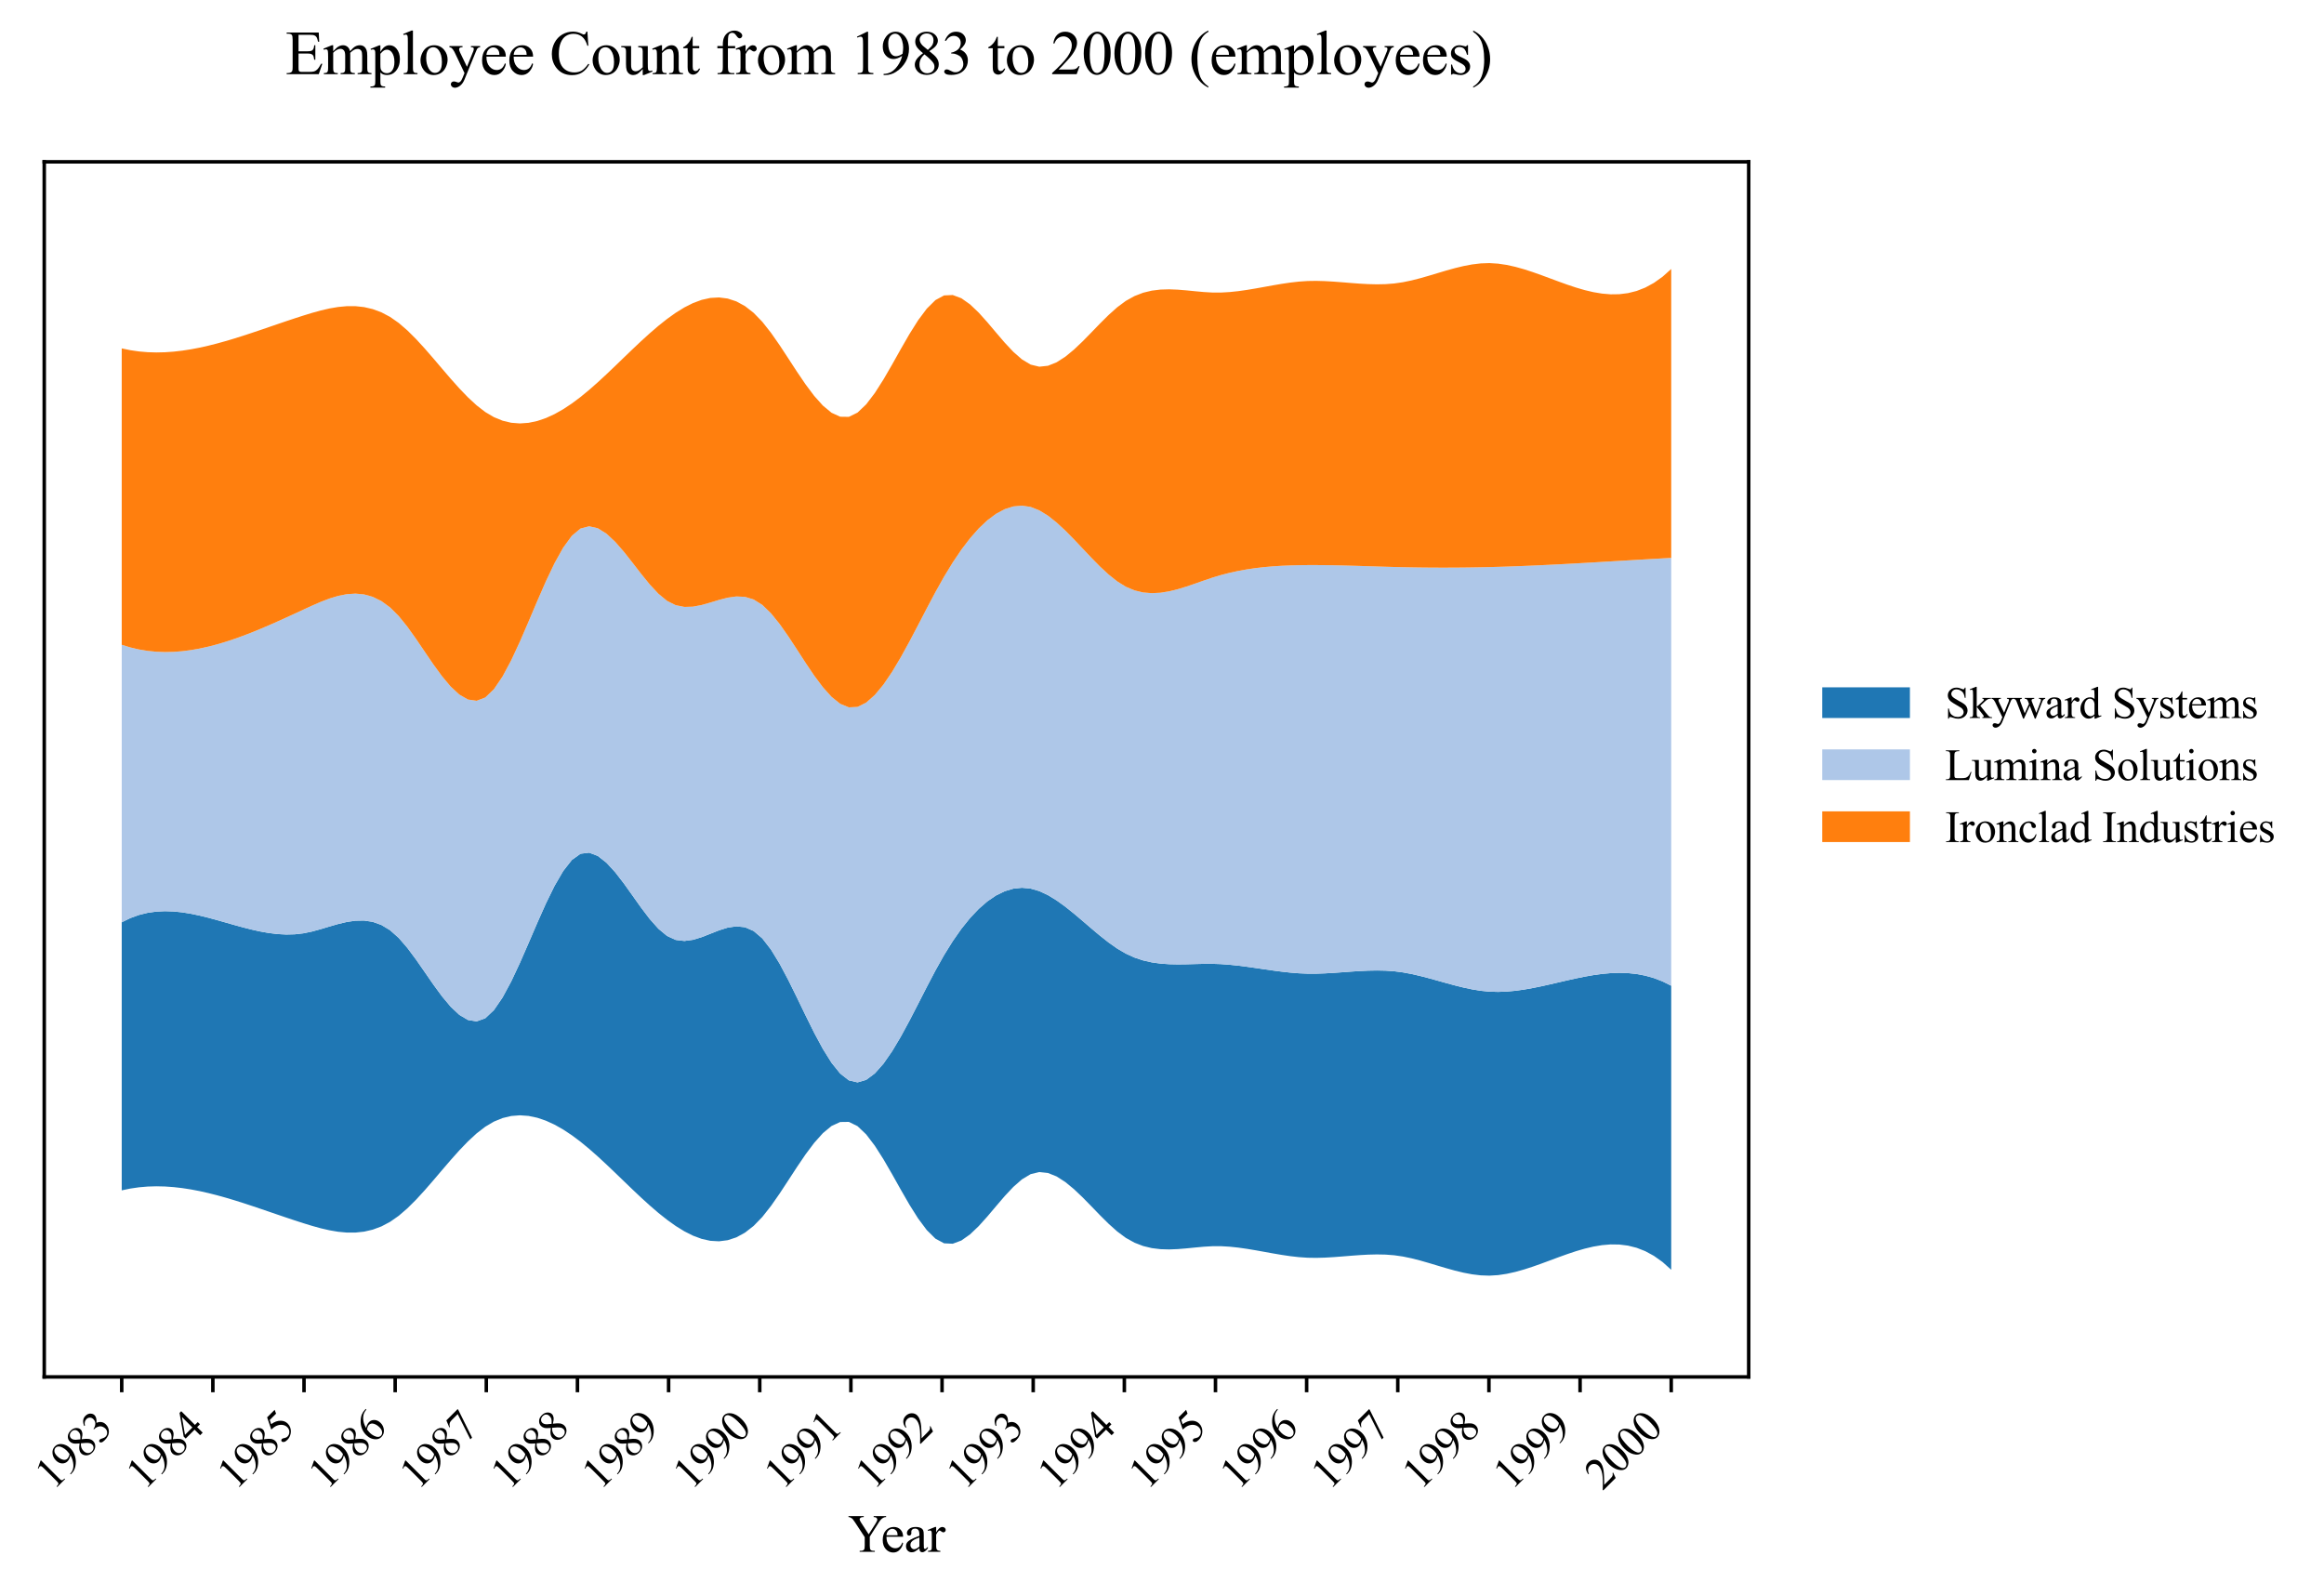 <?xml version="1.0" encoding="utf-8" standalone="no"?>
<!DOCTYPE svg PUBLIC "-//W3C//DTD SVG 1.1//EN"
  "http://www.w3.org/Graphics/SVG/1.1/DTD/svg11.dtd">
<svg xmlns:xlink="http://www.w3.org/1999/xlink" width="530.123pt" height="363.785pt" viewBox="0 0 530.123 363.785" xmlns="http://www.w3.org/2000/svg" version="1.1">
 <defs>
  <style type="text/css">*{stroke-linejoin: round; stroke-linecap: butt}</style>
 </defs>
 <g id="figure_1">
  <g id="patch_1">
   <path d="M 0 363.785 
L 530.123 363.785 
L 530.123 0 
L 0 0 
z
" style="fill: #ffffff"/>
  </g>
  <g id="axes_1">
   <g id="patch_2">
    <path d="M 10.092 314.121 
L 398.892 314.121 
L 398.892 36.921 
L 10.092 36.921 
z
" style="fill: #ffffff"/>
   </g>
   <g id="FillBetweenPolyCollection_1">
    <path d="M 27.765 210.41 
L 27.765 271.563 
L 29.739 271.151 
L 31.714 270.864 
L 33.688 270.695 
L 35.663 270.637 
L 37.638 270.682 
L 39.612 270.822 
L 41.587 271.049 
L 43.562 271.356 
L 45.536 271.734 
L 47.511 272.177 
L 49.485 272.676 
L 51.46 273.223 
L 53.435 273.812 
L 55.409 274.433 
L 57.384 275.081 
L 59.358 275.745 
L 61.333 276.42 
L 63.308 277.097 
L 65.282 277.768 
L 67.257 278.427 
L 69.231 279.064 
L 71.206 279.669 
L 73.181 280.216 
L 75.155 280.673 
L 77.13 281.009 
L 79.104 281.193 
L 81.079 281.195 
L 83.054 280.982 
L 85.028 280.524 
L 87.003 279.789 
L 88.977 278.747 
L 90.952 277.368 
L 92.927 275.663 
L 94.901 273.7 
L 96.876 271.548 
L 98.85 269.276 
L 100.825 266.955 
L 102.8 264.654 
L 104.774 262.442 
L 106.749 260.39 
L 108.724 258.566 
L 110.698 257.042 
L 112.673 255.875 
L 114.647 255.066 
L 116.622 254.595 
L 118.597 254.44 
L 120.571 254.581 
L 122.546 254.997 
L 124.52 255.667 
L 126.495 256.57 
L 128.47 257.686 
L 130.444 258.994 
L 132.419 260.472 
L 134.393 262.097 
L 136.368 263.838 
L 138.343 265.664 
L 140.317 267.545 
L 142.292 269.451 
L 144.266 271.351 
L 146.241 273.214 
L 148.216 275.01 
L 150.19 276.709 
L 152.165 278.279 
L 154.139 279.69 
L 156.114 280.909 
L 158.089 281.902 
L 160.063 282.635 
L 162.038 283.074 
L 164.012 283.185 
L 165.987 282.934 
L 167.962 282.288 
L 169.936 281.211 
L 171.911 279.671 
L 173.886 277.634 
L 175.86 275.131 
L 177.835 272.3 
L 179.809 269.294 
L 181.784 266.261 
L 183.759 263.352 
L 185.733 260.719 
L 187.708 258.51 
L 189.682 256.878 
L 191.657 255.971 
L 193.632 255.942 
L 195.606 256.913 
L 197.581 258.793 
L 199.555 261.382 
L 201.53 264.482 
L 203.505 267.89 
L 205.479 271.409 
L 207.454 274.837 
L 209.428 277.974 
L 211.403 280.622 
L 213.378 282.579 
L 215.352 283.646 
L 217.327 283.739 
L 219.301 283.001 
L 221.276 281.604 
L 223.251 279.722 
L 225.225 277.526 
L 227.2 275.188 
L 229.175 272.881 
L 231.149 270.777 
L 233.124 269.047 
L 235.098 267.865 
L 237.073 267.386 
L 239.048 267.598 
L 241.022 268.391 
L 242.997 269.655 
L 244.971 271.28 
L 246.946 273.154 
L 248.921 275.168 
L 250.895 277.211 
L 252.87 279.172 
L 254.844 280.94 
L 256.819 282.407 
L 258.794 283.503 
L 260.768 284.264 
L 262.743 284.74 
L 264.717 284.982 
L 266.692 285.039 
L 268.667 284.961 
L 270.641 284.798 
L 272.616 284.602 
L 274.59 284.42 
L 276.565 284.305 
L 278.54 284.302 
L 280.514 284.416 
L 282.489 284.626 
L 284.463 284.907 
L 286.438 285.237 
L 288.413 285.593 
L 290.387 285.95 
L 292.362 286.286 
L 294.337 286.578 
L 296.311 286.801 
L 298.286 286.934 
L 300.26 286.964 
L 302.235 286.909 
L 304.21 286.794 
L 306.184 286.644 
L 308.159 286.483 
L 310.133 286.336 
L 312.108 286.227 
L 314.083 286.18 
L 316.057 286.219 
L 318.032 286.371 
L 320.006 286.656 
L 321.981 287.066 
L 323.956 287.571 
L 325.93 288.135 
L 327.905 288.728 
L 329.879 289.315 
L 331.854 289.864 
L 333.829 290.343 
L 335.803 290.717 
L 337.778 290.954 
L 339.752 291.021 
L 341.727 290.898 
L 343.702 290.603 
L 345.676 290.166 
L 347.651 289.613 
L 349.625 288.972 
L 351.6 288.273 
L 353.575 287.542 
L 355.549 286.807 
L 357.524 286.098 
L 359.499 285.44 
L 361.473 284.864 
L 363.448 284.396 
L 365.422 284.064 
L 367.397 283.897 
L 369.372 283.922 
L 371.346 284.168 
L 373.321 284.662 
L 375.295 285.432 
L 377.27 286.507 
L 379.245 287.913 
L 381.219 289.681 
L 381.219 224.879 
L 381.219 224.879 
L 379.245 223.897 
L 377.27 223.136 
L 375.295 222.578 
L 373.321 222.204 
L 371.346 221.997 
L 369.372 221.937 
L 367.397 222.006 
L 365.422 222.186 
L 363.448 222.459 
L 361.473 222.806 
L 359.499 223.208 
L 357.524 223.647 
L 355.549 224.105 
L 353.575 224.563 
L 351.6 225.003 
L 349.625 225.406 
L 347.651 225.755 
L 345.676 226.03 
L 343.702 226.213 
L 341.727 226.285 
L 339.752 226.229 
L 337.778 226.032 
L 335.803 225.711 
L 333.829 225.293 
L 331.854 224.803 
L 329.879 224.268 
L 327.905 223.715 
L 325.93 223.169 
L 323.956 222.656 
L 321.981 222.202 
L 320.006 221.835 
L 318.032 221.579 
L 316.057 221.44 
L 314.083 221.4 
L 312.108 221.437 
L 310.133 221.531 
L 308.159 221.661 
L 306.184 221.806 
L 304.21 221.946 
L 302.235 222.06 
L 300.26 222.128 
L 298.286 222.128 
L 296.311 222.044 
L 294.337 221.886 
L 292.362 221.668 
L 290.387 221.41 
L 288.413 221.128 
L 286.438 220.838 
L 284.463 220.558 
L 282.489 220.306 
L 280.514 220.098 
L 278.54 219.95 
L 276.565 219.881 
L 274.59 219.887 
L 272.616 219.934 
L 270.641 219.987 
L 268.667 220.01 
L 266.692 219.969 
L 264.717 219.829 
L 262.743 219.553 
L 260.768 219.106 
L 258.794 218.453 
L 256.819 217.559 
L 254.844 216.397 
L 252.87 215.005 
L 250.895 213.447 
L 248.921 211.788 
L 246.946 210.091 
L 244.971 208.42 
L 242.997 206.841 
L 241.022 205.417 
L 239.048 204.212 
L 237.073 203.29 
L 235.098 202.716 
L 233.124 202.53 
L 231.149 202.733 
L 229.175 203.32 
L 227.2 204.287 
L 225.225 205.632 
L 223.251 207.351 
L 221.276 209.439 
L 219.301 211.893 
L 217.327 214.71 
L 215.352 217.885 
L 213.378 221.404 
L 211.403 225.168 
L 209.428 229.034 
L 207.454 232.858 
L 205.479 236.498 
L 203.505 239.811 
L 201.53 242.653 
L 199.555 244.883 
L 197.581 246.355 
L 195.606 246.929 
L 193.632 246.461 
L 191.657 244.914 
L 189.682 242.46 
L 187.708 239.3 
L 185.733 235.631 
L 183.759 231.652 
L 181.784 227.563 
L 179.809 223.562 
L 177.835 219.847 
L 175.86 216.619 
L 173.886 214.074 
L 171.911 212.392 
L 169.936 211.533 
L 167.962 211.332 
L 165.987 211.624 
L 164.012 212.243 
L 162.038 213.022 
L 160.063 213.797 
L 158.089 214.4 
L 156.114 214.666 
L 154.139 214.429 
L 152.165 213.524 
L 150.19 211.881 
L 148.216 209.663 
L 146.241 207.067 
L 144.266 204.288 
L 142.292 201.523 
L 140.317 198.968 
L 138.343 196.819 
L 136.368 195.272 
L 134.393 194.524 
L 132.419 194.77 
L 130.444 196.187 
L 128.47 198.709 
L 126.495 202.102 
L 124.52 206.13 
L 122.546 210.558 
L 120.571 215.149 
L 118.597 219.668 
L 116.622 223.878 
L 114.647 227.544 
L 112.673 230.429 
L 110.698 232.298 
L 108.724 233.01 
L 106.749 232.692 
L 104.774 231.518 
L 102.8 229.663 
L 100.825 227.3 
L 98.85 224.604 
L 96.876 221.749 
L 94.901 218.909 
L 92.927 216.259 
L 90.952 213.972 
L 88.977 212.214 
L 87.003 211.018 
L 85.028 210.308 
L 83.054 210.009 
L 81.079 210.042 
L 79.104 210.332 
L 77.13 210.8 
L 75.155 211.37 
L 73.181 211.965 
L 71.206 212.508 
L 69.231 212.921 
L 67.257 213.148 
L 65.282 213.197 
L 63.308 213.091 
L 61.333 212.852 
L 59.358 212.503 
L 57.384 212.066 
L 55.409 211.565 
L 53.435 211.022 
L 51.46 210.459 
L 49.485 209.899 
L 47.511 209.365 
L 45.536 208.879 
L 43.562 208.464 
L 41.587 208.142 
L 39.612 207.937 
L 37.638 207.871 
L 35.663 207.965 
L 33.688 208.244 
L 31.714 208.729 
L 29.739 209.444 
L 27.765 210.41 
z
" clip-path="url(#p43ec2821bd)" style="fill: #1f77b4"/>
   </g>
   <g id="FillBetweenPolyCollection_2">
    <path d="M 27.765 147.098 
L 27.765 210.41 
L 29.739 209.444 
L 31.714 208.729 
L 33.688 208.244 
L 35.663 207.965 
L 37.638 207.871 
L 39.612 207.937 
L 41.587 208.142 
L 43.562 208.464 
L 45.536 208.879 
L 47.511 209.365 
L 49.485 209.899 
L 51.46 210.459 
L 53.435 211.022 
L 55.409 211.565 
L 57.384 212.066 
L 59.358 212.503 
L 61.333 212.852 
L 63.308 213.091 
L 65.282 213.197 
L 67.257 213.148 
L 69.231 212.921 
L 71.206 212.508 
L 73.181 211.965 
L 75.155 211.37 
L 77.13 210.8 
L 79.104 210.332 
L 81.079 210.042 
L 83.054 210.009 
L 85.028 210.308 
L 87.003 211.018 
L 88.977 212.214 
L 90.952 213.972 
L 92.927 216.259 
L 94.901 218.909 
L 96.876 221.749 
L 98.85 224.604 
L 100.825 227.3 
L 102.8 229.663 
L 104.774 231.518 
L 106.749 232.692 
L 108.724 233.01 
L 110.698 232.298 
L 112.673 230.429 
L 114.647 227.544 
L 116.622 223.878 
L 118.597 219.668 
L 120.571 215.149 
L 122.546 210.558 
L 124.52 206.13 
L 126.495 202.102 
L 128.47 198.709 
L 130.444 196.187 
L 132.419 194.77 
L 134.393 194.524 
L 136.368 195.272 
L 138.343 196.819 
L 140.317 198.968 
L 142.292 201.523 
L 144.266 204.288 
L 146.241 207.067 
L 148.216 209.663 
L 150.19 211.881 
L 152.165 213.524 
L 154.139 214.429 
L 156.114 214.666 
L 158.089 214.4 
L 160.063 213.797 
L 162.038 213.022 
L 164.012 212.243 
L 165.987 211.624 
L 167.962 211.332 
L 169.936 211.533 
L 171.911 212.392 
L 173.886 214.074 
L 175.86 216.619 
L 177.835 219.847 
L 179.809 223.562 
L 181.784 227.563 
L 183.759 231.652 
L 185.733 235.631 
L 187.708 239.3 
L 189.682 242.46 
L 191.657 244.914 
L 193.632 246.461 
L 195.606 246.929 
L 197.581 246.355 
L 199.555 244.883 
L 201.53 242.653 
L 203.505 239.811 
L 205.479 236.498 
L 207.454 232.858 
L 209.428 229.034 
L 211.403 225.168 
L 213.378 221.404 
L 215.352 217.885 
L 217.327 214.71 
L 219.301 211.893 
L 221.276 209.439 
L 223.251 207.351 
L 225.225 205.632 
L 227.2 204.287 
L 229.175 203.32 
L 231.149 202.733 
L 233.124 202.53 
L 235.098 202.716 
L 237.073 203.29 
L 239.048 204.212 
L 241.022 205.417 
L 242.997 206.841 
L 244.971 208.42 
L 246.946 210.091 
L 248.921 211.788 
L 250.895 213.447 
L 252.87 215.005 
L 254.844 216.397 
L 256.819 217.559 
L 258.794 218.453 
L 260.768 219.106 
L 262.743 219.553 
L 264.717 219.829 
L 266.692 219.969 
L 268.667 220.01 
L 270.641 219.987 
L 272.616 219.934 
L 274.59 219.887 
L 276.565 219.881 
L 278.54 219.95 
L 280.514 220.098 
L 282.489 220.306 
L 284.463 220.558 
L 286.438 220.838 
L 288.413 221.128 
L 290.387 221.41 
L 292.362 221.668 
L 294.337 221.886 
L 296.311 222.044 
L 298.286 222.128 
L 300.26 222.128 
L 302.235 222.06 
L 304.21 221.946 
L 306.184 221.806 
L 308.159 221.661 
L 310.133 221.531 
L 312.108 221.437 
L 314.083 221.4 
L 316.057 221.44 
L 318.032 221.579 
L 320.006 221.835 
L 321.981 222.202 
L 323.956 222.656 
L 325.93 223.169 
L 327.905 223.715 
L 329.879 224.268 
L 331.854 224.803 
L 333.829 225.293 
L 335.803 225.711 
L 337.778 226.032 
L 339.752 226.229 
L 341.727 226.285 
L 343.702 226.213 
L 345.676 226.03 
L 347.651 225.755 
L 349.625 225.406 
L 351.6 225.003 
L 353.575 224.563 
L 355.549 224.105 
L 357.524 223.647 
L 359.499 223.208 
L 361.473 222.806 
L 363.448 222.459 
L 365.422 222.186 
L 367.397 222.006 
L 369.372 221.937 
L 371.346 221.997 
L 373.321 222.204 
L 375.295 222.578 
L 377.27 223.136 
L 379.245 223.897 
L 381.219 224.879 
L 381.219 127.278 
L 381.219 127.278 
L 379.245 127.386 
L 377.27 127.498 
L 375.295 127.612 
L 373.321 127.727 
L 371.346 127.844 
L 369.372 127.961 
L 367.397 128.078 
L 365.422 128.194 
L 363.448 128.31 
L 361.473 128.423 
L 359.499 128.534 
L 357.524 128.641 
L 355.549 128.746 
L 353.575 128.845 
L 351.6 128.94 
L 349.625 129.03 
L 347.651 129.113 
L 345.676 129.189 
L 343.702 129.259 
L 341.727 129.32 
L 339.752 129.373 
L 337.778 129.416 
L 335.803 129.451 
L 333.829 129.477 
L 331.854 129.493 
L 329.879 129.5 
L 327.905 129.498 
L 325.93 129.487 
L 323.956 129.467 
L 321.981 129.438 
L 320.006 129.4 
L 318.032 129.352 
L 316.057 129.297 
L 314.083 129.237 
L 312.108 129.175 
L 310.133 129.113 
L 308.159 129.055 
L 306.184 129.004 
L 304.21 128.961 
L 302.235 128.931 
L 300.26 128.916 
L 298.286 128.918 
L 296.311 128.942 
L 294.337 128.993 
L 292.362 129.077 
L 290.387 129.202 
L 288.413 129.374 
L 286.438 129.6 
L 284.463 129.887 
L 282.489 130.241 
L 280.514 130.67 
L 278.54 131.179 
L 276.565 131.776 
L 274.59 132.445 
L 272.616 133.14 
L 270.641 133.814 
L 268.667 134.418 
L 266.692 134.903 
L 264.717 135.221 
L 262.743 135.324 
L 260.768 135.163 
L 258.794 134.69 
L 256.819 133.857 
L 254.844 132.628 
L 252.87 131.053 
L 250.895 129.22 
L 248.921 127.214 
L 246.946 125.123 
L 244.971 123.033 
L 242.997 121.032 
L 241.022 119.207 
L 239.048 117.643 
L 237.073 116.429 
L 235.098 115.65 
L 233.124 115.356 
L 231.149 115.533 
L 229.175 116.162 
L 227.2 117.224 
L 225.225 118.697 
L 223.251 120.563 
L 221.276 122.801 
L 219.301 125.392 
L 217.327 128.316 
L 215.352 131.554 
L 213.378 135.077 
L 211.403 138.798 
L 209.428 142.595 
L 207.454 146.35 
L 205.479 149.942 
L 203.505 153.252 
L 201.53 156.16 
L 199.555 158.546 
L 197.581 160.289 
L 195.606 161.271 
L 193.632 161.372 
L 191.657 160.559 
L 189.682 158.973 
L 187.708 156.777 
L 185.733 154.134 
L 183.759 151.207 
L 181.784 148.158 
L 179.809 145.149 
L 177.835 142.344 
L 175.86 139.905 
L 173.886 137.995 
L 171.911 136.758 
L 169.936 136.163 
L 167.962 136.073 
L 165.987 136.351 
L 164.012 136.86 
L 162.038 137.462 
L 160.063 138.021 
L 158.089 138.4 
L 156.114 138.461 
L 154.139 138.066 
L 152.165 137.081 
L 150.19 135.451 
L 148.216 133.332 
L 146.241 130.903 
L 144.266 128.349 
L 142.292 125.851 
L 140.317 123.591 
L 138.343 121.751 
L 136.368 120.515 
L 134.393 120.063 
L 132.419 120.579 
L 130.444 122.226 
L 128.47 124.935 
L 126.495 128.477 
L 124.52 132.621 
L 122.546 137.138 
L 120.571 141.796 
L 118.597 146.364 
L 116.622 150.612 
L 114.647 154.308 
L 112.673 157.222 
L 110.698 159.122 
L 108.724 159.872 
L 106.749 159.592 
L 104.774 158.453 
L 102.8 156.622 
L 100.825 154.267 
L 98.85 151.557 
L 96.876 148.661 
L 94.901 145.747 
L 92.927 142.982 
L 90.952 140.537 
L 88.977 138.571 
L 87.003 137.128 
L 85.028 136.158 
L 83.054 135.607 
L 81.079 135.423 
L 79.104 135.554 
L 77.13 135.945 
L 75.155 136.545 
L 73.181 137.3 
L 71.206 138.159 
L 69.231 139.067 
L 67.257 139.981 
L 65.282 140.888 
L 63.308 141.78 
L 61.333 142.65 
L 59.358 143.491 
L 57.384 144.296 
L 55.409 145.057 
L 53.435 145.767 
L 51.46 146.42 
L 49.485 147.007 
L 47.511 147.522 
L 45.536 147.957 
L 43.562 148.305 
L 41.587 148.56 
L 39.612 148.712 
L 37.638 148.757 
L 35.663 148.685 
L 33.688 148.491 
L 31.714 148.167 
L 29.739 147.705 
L 27.765 147.098 
z
" clip-path="url(#p43ec2821bd)" style="fill: #aec7e8"/>
   </g>
   <g id="FillBetweenPolyCollection_3">
    <path d="M 27.765 79.479 
L 27.765 147.098 
L 29.739 147.705 
L 31.714 148.167 
L 33.688 148.491 
L 35.663 148.685 
L 37.638 148.757 
L 39.612 148.712 
L 41.587 148.56 
L 43.562 148.305 
L 45.536 147.957 
L 47.511 147.522 
L 49.485 147.007 
L 51.46 146.42 
L 53.435 145.767 
L 55.409 145.057 
L 57.384 144.296 
L 59.358 143.491 
L 61.333 142.65 
L 63.308 141.78 
L 65.282 140.888 
L 67.257 139.981 
L 69.231 139.067 
L 71.206 138.159 
L 73.181 137.3 
L 75.155 136.545 
L 77.13 135.945 
L 79.104 135.554 
L 81.079 135.423 
L 83.054 135.607 
L 85.028 136.158 
L 87.003 137.128 
L 88.977 138.571 
L 90.952 140.537 
L 92.927 142.982 
L 94.901 145.747 
L 96.876 148.661 
L 98.85 151.557 
L 100.825 154.267 
L 102.8 156.622 
L 104.774 158.453 
L 106.749 159.592 
L 108.724 159.872 
L 110.698 159.122 
L 112.673 157.222 
L 114.647 154.308 
L 116.622 150.612 
L 118.597 146.364 
L 120.571 141.796 
L 122.546 137.138 
L 124.52 132.621 
L 126.495 128.477 
L 128.47 124.935 
L 130.444 122.226 
L 132.419 120.579 
L 134.393 120.063 
L 136.368 120.515 
L 138.343 121.751 
L 140.317 123.591 
L 142.292 125.851 
L 144.266 128.349 
L 146.241 130.903 
L 148.216 133.332 
L 150.19 135.451 
L 152.165 137.081 
L 154.139 138.066 
L 156.114 138.461 
L 158.089 138.4 
L 160.063 138.021 
L 162.038 137.462 
L 164.012 136.86 
L 165.987 136.351 
L 167.962 136.073 
L 169.936 136.163 
L 171.911 136.758 
L 173.886 137.995 
L 175.86 139.905 
L 177.835 142.344 
L 179.809 145.149 
L 181.784 148.158 
L 183.759 151.207 
L 185.733 154.134 
L 187.708 156.777 
L 189.682 158.973 
L 191.657 160.559 
L 193.632 161.372 
L 195.606 161.271 
L 197.581 160.289 
L 199.555 158.546 
L 201.53 156.16 
L 203.505 153.252 
L 205.479 149.942 
L 207.454 146.35 
L 209.428 142.595 
L 211.403 138.798 
L 213.378 135.077 
L 215.352 131.554 
L 217.327 128.316 
L 219.301 125.392 
L 221.276 122.801 
L 223.251 120.563 
L 225.225 118.697 
L 227.2 117.224 
L 229.175 116.162 
L 231.149 115.533 
L 233.124 115.356 
L 235.098 115.65 
L 237.073 116.429 
L 239.048 117.643 
L 241.022 119.207 
L 242.997 121.032 
L 244.971 123.033 
L 246.946 125.123 
L 248.921 127.214 
L 250.895 129.22 
L 252.87 131.053 
L 254.844 132.628 
L 256.819 133.857 
L 258.794 134.69 
L 260.768 135.163 
L 262.743 135.324 
L 264.717 135.221 
L 266.692 134.903 
L 268.667 134.418 
L 270.641 133.814 
L 272.616 133.14 
L 274.59 132.445 
L 276.565 131.776 
L 278.54 131.179 
L 280.514 130.67 
L 282.489 130.241 
L 284.463 129.887 
L 286.438 129.6 
L 288.413 129.374 
L 290.387 129.202 
L 292.362 129.077 
L 294.337 128.993 
L 296.311 128.942 
L 298.286 128.918 
L 300.26 128.916 
L 302.235 128.931 
L 304.21 128.961 
L 306.184 129.004 
L 308.159 129.055 
L 310.133 129.113 
L 312.108 129.175 
L 314.083 129.237 
L 316.057 129.297 
L 318.032 129.352 
L 320.006 129.4 
L 321.981 129.438 
L 323.956 129.467 
L 325.93 129.487 
L 327.905 129.498 
L 329.879 129.5 
L 331.854 129.493 
L 333.829 129.477 
L 335.803 129.451 
L 337.778 129.416 
L 339.752 129.373 
L 341.727 129.32 
L 343.702 129.259 
L 345.676 129.189 
L 347.651 129.113 
L 349.625 129.03 
L 351.6 128.94 
L 353.575 128.845 
L 355.549 128.746 
L 357.524 128.641 
L 359.499 128.534 
L 361.473 128.423 
L 363.448 128.31 
L 365.422 128.194 
L 367.397 128.078 
L 369.372 127.961 
L 371.346 127.844 
L 373.321 127.727 
L 375.295 127.612 
L 377.27 127.498 
L 379.245 127.386 
L 381.219 127.278 
L 381.219 61.362 
L 381.219 61.362 
L 379.245 63.129 
L 377.27 64.536 
L 375.295 65.611 
L 373.321 66.381 
L 371.346 66.875 
L 369.372 67.12 
L 367.397 67.146 
L 365.422 66.978 
L 363.448 66.647 
L 361.473 66.179 
L 359.499 65.602 
L 357.524 64.945 
L 355.549 64.235 
L 353.575 63.501 
L 351.6 62.77 
L 349.625 62.07 
L 347.651 61.43 
L 345.676 60.877 
L 343.702 60.439 
L 341.727 60.145 
L 339.752 60.021 
L 337.778 60.089 
L 335.803 60.326 
L 333.829 60.7 
L 331.854 61.178 
L 329.879 61.727 
L 327.905 62.314 
L 325.93 62.907 
L 323.956 63.472 
L 321.981 63.976 
L 320.006 64.387 
L 318.032 64.672 
L 316.057 64.823 
L 314.083 64.863 
L 312.108 64.816 
L 310.133 64.707 
L 308.159 64.559 
L 306.184 64.398 
L 304.21 64.248 
L 302.235 64.134 
L 300.26 64.079 
L 298.286 64.108 
L 296.311 64.241 
L 294.337 64.465 
L 292.362 64.756 
L 290.387 65.093 
L 288.413 65.45 
L 286.438 65.805 
L 284.463 66.135 
L 282.489 66.417 
L 280.514 66.626 
L 278.54 66.741 
L 276.565 66.738 
L 274.59 66.622 
L 272.616 66.441 
L 270.641 66.244 
L 268.667 66.082 
L 266.692 66.004 
L 264.717 66.061 
L 262.743 66.302 
L 260.768 66.779 
L 258.794 67.54 
L 256.819 68.636 
L 254.844 70.102 
L 252.87 71.871 
L 250.895 73.832 
L 248.921 75.875 
L 246.946 77.888 
L 244.971 79.763 
L 242.997 81.388 
L 241.022 82.652 
L 239.048 83.445 
L 237.073 83.656 
L 235.098 83.177 
L 233.124 81.995 
L 231.149 80.266 
L 229.175 78.161 
L 227.2 75.854 
L 225.225 73.517 
L 223.251 71.32 
L 221.276 69.438 
L 219.301 68.042 
L 217.327 67.304 
L 215.352 67.397 
L 213.378 68.464 
L 211.403 70.421 
L 209.428 73.068 
L 207.454 76.206 
L 205.479 79.634 
L 203.505 83.152 
L 201.53 86.561 
L 199.555 89.66 
L 197.581 92.25 
L 195.606 94.13 
L 193.632 95.101 
L 191.657 95.071 
L 189.682 94.165 
L 187.708 92.532 
L 185.733 90.324 
L 183.759 87.69 
L 181.784 84.782 
L 179.809 81.749 
L 177.835 78.742 
L 175.86 75.912 
L 173.886 73.408 
L 171.911 71.371 
L 169.936 69.831 
L 167.962 68.755 
L 165.987 68.108 
L 164.012 67.857 
L 162.038 67.969 
L 160.063 68.407 
L 158.089 69.14 
L 156.114 70.133 
L 154.139 71.352 
L 152.165 72.763 
L 150.19 74.334 
L 148.216 76.032 
L 146.241 77.828 
L 144.266 79.691 
L 142.292 81.591 
L 140.317 83.497 
L 138.343 85.379 
L 136.368 87.205 
L 134.393 88.946 
L 132.419 90.57 
L 130.444 92.049 
L 128.47 93.356 
L 126.495 94.472 
L 124.52 95.375 
L 122.546 96.045 
L 120.571 96.461 
L 118.597 96.602 
L 116.622 96.448 
L 114.647 95.976 
L 112.673 95.168 
L 110.698 94.001 
L 108.724 92.476 
L 106.749 90.653 
L 104.774 88.6 
L 102.8 86.389 
L 100.825 84.088 
L 98.85 81.766 
L 96.876 79.495 
L 94.901 77.343 
L 92.927 75.379 
L 90.952 73.675 
L 88.977 72.295 
L 87.003 71.253 
L 85.028 70.519 
L 83.054 70.061 
L 81.079 69.848 
L 79.104 69.849 
L 77.13 70.034 
L 75.155 70.37 
L 73.181 70.827 
L 71.206 71.374 
L 69.231 71.979 
L 67.257 72.616 
L 65.282 73.274 
L 63.308 73.945 
L 61.333 74.622 
L 59.358 75.297 
L 57.384 75.962 
L 55.409 76.609 
L 53.435 77.231 
L 51.46 77.819 
L 49.485 78.367 
L 47.511 78.866 
L 45.536 79.308 
L 43.562 79.687 
L 41.587 79.994 
L 39.612 80.221 
L 37.638 80.361 
L 35.663 80.405 
L 33.688 80.347 
L 31.714 80.179 
L 29.739 79.892 
L 27.765 79.479 
z
" clip-path="url(#p43ec2821bd)" style="fill: #ff7f0e"/>
   </g>
   <g id="matplotlib.axis_1">
    <g id="xtick_1">
     <g id="line2d_1">
      <defs>
       <path id="mc14b870566" d="M 0 0 
L 0 3.5 
" style="stroke: #000000; stroke-width: 0.8"/>
      </defs>
      <g>
       <use xlink:href="#mc14b870566" x="27.765" y="314.121" style="stroke: #000000; stroke-width: 0.8"/>
      </g>
     </g>
     <g id="text_1">
      <!-- 1983 -->
      <g transform="translate(12.11 340.173) rotate(-45) scale(0.1 -0.1)">
       <defs>
        <path id="TimesNewRomanPSMT-31" d="M 750 3822 
L 1781 4325 
L 1884 4325 
L 1884 747 
Q 1884 391 1914 303 
Q 1944 216 2037 169 
Q 2131 122 2419 116 
L 2419 0 
L 825 0 
L 825 116 
Q 1125 122 1212 167 
Q 1300 213 1334 289 
Q 1369 366 1369 747 
L 1369 3034 
Q 1369 3497 1338 3628 
Q 1316 3728 1258 3775 
Q 1200 3822 1119 3822 
Q 1003 3822 797 3725 
L 750 3822 
z
" transform="scale(0.016)"/>
        <path id="TimesNewRomanPSMT-39" d="M 338 -88 
L 338 28 
Q 744 34 1094 217 
Q 1444 400 1770 856 
Q 2097 1313 2225 1859 
Q 1734 1544 1338 1544 
Q 891 1544 572 1889 
Q 253 2234 253 2806 
Q 253 3363 572 3797 
Q 956 4325 1575 4325 
Q 2097 4325 2469 3894 
Q 2925 3359 2925 2575 
Q 2925 1869 2578 1258 
Q 2231 647 1613 244 
Q 1109 -88 516 -88 
L 338 -88 
z
M 2275 2091 
Q 2331 2497 2331 2741 
Q 2331 3044 2228 3395 
Q 2125 3747 1936 3934 
Q 1747 4122 1506 4122 
Q 1228 4122 1018 3872 
Q 809 3622 809 3128 
Q 809 2469 1088 2097 
Q 1291 1828 1588 1828 
Q 1731 1828 1928 1897 
Q 2125 1966 2275 2091 
z
" transform="scale(0.016)"/>
        <path id="TimesNewRomanPSMT-38" d="M 1228 2134 
Q 725 2547 579 2797 
Q 434 3047 434 3316 
Q 434 3728 753 4026 
Q 1072 4325 1600 4325 
Q 2113 4325 2425 4047 
Q 2738 3769 2738 3413 
Q 2738 3175 2569 2928 
Q 2400 2681 1866 2347 
Q 2416 1922 2594 1678 
Q 2831 1359 2831 1006 
Q 2831 559 2490 242 
Q 2150 -75 1597 -75 
Q 994 -75 656 303 
Q 388 606 388 966 
Q 388 1247 577 1523 
Q 766 1800 1228 2134 
z
M 1719 2469 
Q 2094 2806 2194 3001 
Q 2294 3197 2294 3444 
Q 2294 3772 2109 3958 
Q 1925 4144 1606 4144 
Q 1288 4144 1088 3959 
Q 888 3775 888 3528 
Q 888 3366 970 3203 
Q 1053 3041 1206 2894 
L 1719 2469 
z
M 1375 2016 
Q 1116 1797 991 1539 
Q 866 1281 866 981 
Q 866 578 1086 336 
Q 1306 94 1647 94 
Q 1984 94 2187 284 
Q 2391 475 2391 747 
Q 2391 972 2272 1150 
Q 2050 1481 1375 2016 
z
" transform="scale(0.016)"/>
        <path id="TimesNewRomanPSMT-33" d="M 325 3431 
Q 506 3859 782 4092 
Q 1059 4325 1472 4325 
Q 1981 4325 2253 3994 
Q 2459 3747 2459 3466 
Q 2459 3003 1878 2509 
Q 2269 2356 2469 2072 
Q 2669 1788 2669 1403 
Q 2669 853 2319 450 
Q 1863 -75 997 -75 
Q 569 -75 414 31 
Q 259 138 259 259 
Q 259 350 332 419 
Q 406 488 509 488 
Q 588 488 669 463 
Q 722 447 909 348 
Q 1097 250 1169 231 
Q 1284 197 1416 197 
Q 1734 197 1970 444 
Q 2206 691 2206 1028 
Q 2206 1275 2097 1509 
Q 2016 1684 1919 1775 
Q 1784 1900 1550 2001 
Q 1316 2103 1072 2103 
L 972 2103 
L 972 2197 
Q 1219 2228 1467 2375 
Q 1716 2522 1828 2728 
Q 1941 2934 1941 3181 
Q 1941 3503 1739 3701 
Q 1538 3900 1238 3900 
Q 753 3900 428 3381 
L 325 3431 
z
" transform="scale(0.016)"/>
       </defs>
       <use xlink:href="#TimesNewRomanPSMT-31"/>
       <use xlink:href="#TimesNewRomanPSMT-39" transform="translate(50 0)"/>
       <use xlink:href="#TimesNewRomanPSMT-38" transform="translate(100 0)"/>
       <use xlink:href="#TimesNewRomanPSMT-33" transform="translate(150 0)"/>
      </g>
     </g>
    </g>
    <g id="xtick_2">
     <g id="line2d_2">
      <g>
       <use xlink:href="#mc14b870566" x="48.556" y="314.121" style="stroke: #000000; stroke-width: 0.8"/>
      </g>
     </g>
     <g id="text_2">
      <!-- 1984 -->
      <g transform="translate(32.901 340.173) rotate(-45) scale(0.1 -0.1)">
       <defs>
        <path id="TimesNewRomanPSMT-34" d="M 2978 1563 
L 2978 1119 
L 2409 1119 
L 2409 0 
L 1894 0 
L 1894 1119 
L 100 1119 
L 100 1519 
L 2066 4325 
L 2409 4325 
L 2409 1563 
L 2978 1563 
z
M 1894 1563 
L 1894 3666 
L 406 1563 
L 1894 1563 
z
" transform="scale(0.016)"/>
       </defs>
       <use xlink:href="#TimesNewRomanPSMT-31"/>
       <use xlink:href="#TimesNewRomanPSMT-39" transform="translate(50 0)"/>
       <use xlink:href="#TimesNewRomanPSMT-38" transform="translate(100 0)"/>
       <use xlink:href="#TimesNewRomanPSMT-34" transform="translate(150 0)"/>
      </g>
     </g>
    </g>
    <g id="xtick_3">
     <g id="line2d_3">
      <g>
       <use xlink:href="#mc14b870566" x="69.348" y="314.121" style="stroke: #000000; stroke-width: 0.8"/>
      </g>
     </g>
     <g id="text_3">
      <!-- 1985 -->
      <g transform="translate(53.693 340.173) rotate(-45) scale(0.1 -0.1)">
       <defs>
        <path id="TimesNewRomanPSMT-35" d="M 2778 4238 
L 2534 3706 
L 1259 3706 
L 981 3138 
Q 1809 3016 2294 2522 
Q 2709 2097 2709 1522 
Q 2709 1188 2573 903 
Q 2438 619 2231 419 
Q 2025 219 1772 97 
Q 1413 -75 1034 -75 
Q 653 -75 479 54 
Q 306 184 306 341 
Q 306 428 378 495 
Q 450 563 559 563 
Q 641 563 702 538 
Q 763 513 909 409 
Q 1144 247 1384 247 
Q 1750 247 2026 523 
Q 2303 800 2303 1197 
Q 2303 1581 2056 1914 
Q 1809 2247 1375 2428 
Q 1034 2569 447 2591 
L 1259 4238 
L 2778 4238 
z
" transform="scale(0.016)"/>
       </defs>
       <use xlink:href="#TimesNewRomanPSMT-31"/>
       <use xlink:href="#TimesNewRomanPSMT-39" transform="translate(50 0)"/>
       <use xlink:href="#TimesNewRomanPSMT-38" transform="translate(100 0)"/>
       <use xlink:href="#TimesNewRomanPSMT-35" transform="translate(150 0)"/>
      </g>
     </g>
    </g>
    <g id="xtick_4">
     <g id="line2d_4">
      <g>
       <use xlink:href="#mc14b870566" x="90.139" y="314.121" style="stroke: #000000; stroke-width: 0.8"/>
      </g>
     </g>
     <g id="text_4">
      <!-- 1986 -->
      <g transform="translate(74.484 340.173) rotate(-45) scale(0.1 -0.1)">
       <defs>
        <path id="TimesNewRomanPSMT-36" d="M 2869 4325 
L 2869 4209 
Q 2456 4169 2195 4045 
Q 1934 3922 1679 3669 
Q 1425 3416 1258 3105 
Q 1091 2794 978 2366 
Q 1428 2675 1881 2675 
Q 2316 2675 2634 2325 
Q 2953 1975 2953 1425 
Q 2953 894 2631 456 
Q 2244 -75 1606 -75 
Q 1172 -75 869 213 
Q 275 772 275 1663 
Q 275 2231 503 2743 
Q 731 3256 1154 3653 
Q 1578 4050 1965 4187 
Q 2353 4325 2688 4325 
L 2869 4325 
z
M 925 2138 
Q 869 1716 869 1456 
Q 869 1156 980 804 
Q 1091 453 1309 247 
Q 1469 100 1697 100 
Q 1969 100 2183 356 
Q 2397 613 2397 1088 
Q 2397 1622 2184 2012 
Q 1972 2403 1581 2403 
Q 1463 2403 1327 2353 
Q 1191 2303 925 2138 
z
" transform="scale(0.016)"/>
       </defs>
       <use xlink:href="#TimesNewRomanPSMT-31"/>
       <use xlink:href="#TimesNewRomanPSMT-39" transform="translate(50 0)"/>
       <use xlink:href="#TimesNewRomanPSMT-38" transform="translate(100 0)"/>
       <use xlink:href="#TimesNewRomanPSMT-36" transform="translate(150 0)"/>
      </g>
     </g>
    </g>
    <g id="xtick_5">
     <g id="line2d_5">
      <g>
       <use xlink:href="#mc14b870566" x="110.93" y="314.121" style="stroke: #000000; stroke-width: 0.8"/>
      </g>
     </g>
     <g id="text_5">
      <!-- 1987 -->
      <g transform="translate(95.276 340.173) rotate(-45) scale(0.1 -0.1)">
       <defs>
        <path id="TimesNewRomanPSMT-37" d="M 644 4238 
L 2916 4238 
L 2916 4119 
L 1503 -88 
L 1153 -88 
L 2419 3728 
L 1253 3728 
Q 900 3728 750 3644 
Q 488 3500 328 3200 
L 238 3234 
L 644 4238 
z
" transform="scale(0.016)"/>
       </defs>
       <use xlink:href="#TimesNewRomanPSMT-31"/>
       <use xlink:href="#TimesNewRomanPSMT-39" transform="translate(50 0)"/>
       <use xlink:href="#TimesNewRomanPSMT-38" transform="translate(100 0)"/>
       <use xlink:href="#TimesNewRomanPSMT-37" transform="translate(150 0)"/>
      </g>
     </g>
    </g>
    <g id="xtick_6">
     <g id="line2d_6">
      <g>
       <use xlink:href="#mc14b870566" x="131.722" y="314.121" style="stroke: #000000; stroke-width: 0.8"/>
      </g>
     </g>
     <g id="text_6">
      <!-- 1988 -->
      <g transform="translate(116.067 340.173) rotate(-45) scale(0.1 -0.1)">
       <use xlink:href="#TimesNewRomanPSMT-31"/>
       <use xlink:href="#TimesNewRomanPSMT-39" transform="translate(50 0)"/>
       <use xlink:href="#TimesNewRomanPSMT-38" transform="translate(100 0)"/>
       <use xlink:href="#TimesNewRomanPSMT-38" transform="translate(150 0)"/>
      </g>
     </g>
    </g>
    <g id="xtick_7">
     <g id="line2d_7">
      <g>
       <use xlink:href="#mc14b870566" x="152.513" y="314.121" style="stroke: #000000; stroke-width: 0.8"/>
      </g>
     </g>
     <g id="text_7">
      <!-- 1989 -->
      <g transform="translate(136.859 340.173) rotate(-45) scale(0.1 -0.1)">
       <use xlink:href="#TimesNewRomanPSMT-31"/>
       <use xlink:href="#TimesNewRomanPSMT-39" transform="translate(50 0)"/>
       <use xlink:href="#TimesNewRomanPSMT-38" transform="translate(100 0)"/>
       <use xlink:href="#TimesNewRomanPSMT-39" transform="translate(150 0)"/>
      </g>
     </g>
    </g>
    <g id="xtick_8">
     <g id="line2d_8">
      <g>
       <use xlink:href="#mc14b870566" x="173.305" y="314.121" style="stroke: #000000; stroke-width: 0.8"/>
      </g>
     </g>
     <g id="text_8">
      <!-- 1990 -->
      <g transform="translate(157.65 340.173) rotate(-45) scale(0.1 -0.1)">
       <defs>
        <path id="TimesNewRomanPSMT-30" d="M 231 2094 
Q 231 2819 450 3342 
Q 669 3866 1031 4122 
Q 1313 4325 1613 4325 
Q 2100 4325 2488 3828 
Q 2972 3213 2972 2159 
Q 2972 1422 2759 906 
Q 2547 391 2217 158 
Q 1888 -75 1581 -75 
Q 975 -75 572 641 
Q 231 1244 231 2094 
z
M 844 2016 
Q 844 1141 1059 588 
Q 1238 122 1591 122 
Q 1759 122 1940 273 
Q 2122 425 2216 781 
Q 2359 1319 2359 2297 
Q 2359 3022 2209 3506 
Q 2097 3866 1919 4016 
Q 1791 4119 1609 4119 
Q 1397 4119 1231 3928 
Q 1006 3669 925 3112 
Q 844 2556 844 2016 
z
" transform="scale(0.016)"/>
       </defs>
       <use xlink:href="#TimesNewRomanPSMT-31"/>
       <use xlink:href="#TimesNewRomanPSMT-39" transform="translate(50 0)"/>
       <use xlink:href="#TimesNewRomanPSMT-39" transform="translate(100 0)"/>
       <use xlink:href="#TimesNewRomanPSMT-30" transform="translate(150 0)"/>
      </g>
     </g>
    </g>
    <g id="xtick_9">
     <g id="line2d_9">
      <g>
       <use xlink:href="#mc14b870566" x="194.096" y="314.121" style="stroke: #000000; stroke-width: 0.8"/>
      </g>
     </g>
     <g id="text_9">
      <!-- 1991 -->
      <g transform="translate(178.442 340.173) rotate(-45) scale(0.1 -0.1)">
       <use xlink:href="#TimesNewRomanPSMT-31"/>
       <use xlink:href="#TimesNewRomanPSMT-39" transform="translate(50 0)"/>
       <use xlink:href="#TimesNewRomanPSMT-39" transform="translate(100 0)"/>
       <use xlink:href="#TimesNewRomanPSMT-31" transform="translate(150 0)"/>
      </g>
     </g>
    </g>
    <g id="xtick_10">
     <g id="line2d_10">
      <g>
       <use xlink:href="#mc14b870566" x="214.888" y="314.121" style="stroke: #000000; stroke-width: 0.8"/>
      </g>
     </g>
     <g id="text_10">
      <!-- 1992 -->
      <g transform="translate(199.233 340.173) rotate(-45) scale(0.1 -0.1)">
       <defs>
        <path id="TimesNewRomanPSMT-32" d="M 2934 816 
L 2638 0 
L 138 0 
L 138 116 
Q 1241 1122 1691 1759 
Q 2141 2397 2141 2925 
Q 2141 3328 1894 3587 
Q 1647 3847 1303 3847 
Q 991 3847 742 3664 
Q 494 3481 375 3128 
L 259 3128 
Q 338 3706 661 4015 
Q 984 4325 1469 4325 
Q 1984 4325 2329 3994 
Q 2675 3663 2675 3213 
Q 2675 2891 2525 2569 
Q 2294 2063 1775 1497 
Q 997 647 803 472 
L 1909 472 
Q 2247 472 2383 497 
Q 2519 522 2628 598 
Q 2738 675 2819 816 
L 2934 816 
z
" transform="scale(0.016)"/>
       </defs>
       <use xlink:href="#TimesNewRomanPSMT-31"/>
       <use xlink:href="#TimesNewRomanPSMT-39" transform="translate(50 0)"/>
       <use xlink:href="#TimesNewRomanPSMT-39" transform="translate(100 0)"/>
       <use xlink:href="#TimesNewRomanPSMT-32" transform="translate(150 0)"/>
      </g>
     </g>
    </g>
    <g id="xtick_11">
     <g id="line2d_11">
      <g>
       <use xlink:href="#mc14b870566" x="235.679" y="314.121" style="stroke: #000000; stroke-width: 0.8"/>
      </g>
     </g>
     <g id="text_11">
      <!-- 1993 -->
      <g transform="translate(220.024 340.173) rotate(-45) scale(0.1 -0.1)">
       <use xlink:href="#TimesNewRomanPSMT-31"/>
       <use xlink:href="#TimesNewRomanPSMT-39" transform="translate(50 0)"/>
       <use xlink:href="#TimesNewRomanPSMT-39" transform="translate(100 0)"/>
       <use xlink:href="#TimesNewRomanPSMT-33" transform="translate(150 0)"/>
      </g>
     </g>
    </g>
    <g id="xtick_12">
     <g id="line2d_12">
      <g>
       <use xlink:href="#mc14b870566" x="256.471" y="314.121" style="stroke: #000000; stroke-width: 0.8"/>
      </g>
     </g>
     <g id="text_12">
      <!-- 1994 -->
      <g transform="translate(240.816 340.173) rotate(-45) scale(0.1 -0.1)">
       <use xlink:href="#TimesNewRomanPSMT-31"/>
       <use xlink:href="#TimesNewRomanPSMT-39" transform="translate(50 0)"/>
       <use xlink:href="#TimesNewRomanPSMT-39" transform="translate(100 0)"/>
       <use xlink:href="#TimesNewRomanPSMT-34" transform="translate(150 0)"/>
      </g>
     </g>
    </g>
    <g id="xtick_13">
     <g id="line2d_13">
      <g>
       <use xlink:href="#mc14b870566" x="277.262" y="314.121" style="stroke: #000000; stroke-width: 0.8"/>
      </g>
     </g>
     <g id="text_13">
      <!-- 1995 -->
      <g transform="translate(261.607 340.173) rotate(-45) scale(0.1 -0.1)">
       <use xlink:href="#TimesNewRomanPSMT-31"/>
       <use xlink:href="#TimesNewRomanPSMT-39" transform="translate(50 0)"/>
       <use xlink:href="#TimesNewRomanPSMT-39" transform="translate(100 0)"/>
       <use xlink:href="#TimesNewRomanPSMT-35" transform="translate(150 0)"/>
      </g>
     </g>
    </g>
    <g id="xtick_14">
     <g id="line2d_14">
      <g>
       <use xlink:href="#mc14b870566" x="298.053" y="314.121" style="stroke: #000000; stroke-width: 0.8"/>
      </g>
     </g>
     <g id="text_14">
      <!-- 1996 -->
      <g transform="translate(282.399 340.173) rotate(-45) scale(0.1 -0.1)">
       <use xlink:href="#TimesNewRomanPSMT-31"/>
       <use xlink:href="#TimesNewRomanPSMT-39" transform="translate(50 0)"/>
       <use xlink:href="#TimesNewRomanPSMT-39" transform="translate(100 0)"/>
       <use xlink:href="#TimesNewRomanPSMT-36" transform="translate(150 0)"/>
      </g>
     </g>
    </g>
    <g id="xtick_15">
     <g id="line2d_15">
      <g>
       <use xlink:href="#mc14b870566" x="318.845" y="314.121" style="stroke: #000000; stroke-width: 0.8"/>
      </g>
     </g>
     <g id="text_15">
      <!-- 1997 -->
      <g transform="translate(303.19 340.173) rotate(-45) scale(0.1 -0.1)">
       <use xlink:href="#TimesNewRomanPSMT-31"/>
       <use xlink:href="#TimesNewRomanPSMT-39" transform="translate(50 0)"/>
       <use xlink:href="#TimesNewRomanPSMT-39" transform="translate(100 0)"/>
       <use xlink:href="#TimesNewRomanPSMT-37" transform="translate(150 0)"/>
      </g>
     </g>
    </g>
    <g id="xtick_16">
     <g id="line2d_16">
      <g>
       <use xlink:href="#mc14b870566" x="339.636" y="314.121" style="stroke: #000000; stroke-width: 0.8"/>
      </g>
     </g>
     <g id="text_16">
      <!-- 1998 -->
      <g transform="translate(323.982 340.173) rotate(-45) scale(0.1 -0.1)">
       <use xlink:href="#TimesNewRomanPSMT-31"/>
       <use xlink:href="#TimesNewRomanPSMT-39" transform="translate(50 0)"/>
       <use xlink:href="#TimesNewRomanPSMT-39" transform="translate(100 0)"/>
       <use xlink:href="#TimesNewRomanPSMT-38" transform="translate(150 0)"/>
      </g>
     </g>
    </g>
    <g id="xtick_17">
     <g id="line2d_17">
      <g>
       <use xlink:href="#mc14b870566" x="360.428" y="314.121" style="stroke: #000000; stroke-width: 0.8"/>
      </g>
     </g>
     <g id="text_17">
      <!-- 1999 -->
      <g transform="translate(344.773 340.173) rotate(-45) scale(0.1 -0.1)">
       <use xlink:href="#TimesNewRomanPSMT-31"/>
       <use xlink:href="#TimesNewRomanPSMT-39" transform="translate(50 0)"/>
       <use xlink:href="#TimesNewRomanPSMT-39" transform="translate(100 0)"/>
       <use xlink:href="#TimesNewRomanPSMT-39" transform="translate(150 0)"/>
      </g>
     </g>
    </g>
    <g id="xtick_18">
     <g id="line2d_18">
      <g>
       <use xlink:href="#mc14b870566" x="381.219" y="314.121" style="stroke: #000000; stroke-width: 0.8"/>
      </g>
     </g>
     <g id="text_18">
      <!-- 2000 -->
      <g transform="translate(365.565 340.173) rotate(-45) scale(0.1 -0.1)">
       <use xlink:href="#TimesNewRomanPSMT-32"/>
       <use xlink:href="#TimesNewRomanPSMT-30" transform="translate(50 0)"/>
       <use xlink:href="#TimesNewRomanPSMT-30" transform="translate(100 0)"/>
       <use xlink:href="#TimesNewRomanPSMT-30" transform="translate(150 0)"/>
      </g>
     </g>
    </g>
    <g id="text_19">
     <!-- Year -->
     <g transform="translate(193.434 354.018) scale(0.12 -0.12)">
      <defs>
       <path id="TimesNewRomanPSMT-59" d="M 3050 4238 
L 4528 4238 
L 4528 4122 
L 4447 4122 
Q 4366 4122 4209 4050 
Q 4053 3978 3925 3843 
Q 3797 3709 3609 3406 
L 2588 1797 
L 2588 734 
Q 2588 344 2675 247 
Q 2794 116 3050 116 
L 3188 116 
L 3188 0 
L 1388 0 
L 1388 116 
L 1538 116 
Q 1806 116 1919 278 
Q 1988 378 1988 734 
L 1988 1738 
L 825 3513 
Q 619 3825 545 3903 
Q 472 3981 241 4091 
Q 178 4122 59 4122 
L 59 4238 
L 1872 4238 
L 1872 4122 
L 1778 4122 
Q 1631 4122 1507 4053 
Q 1384 3984 1384 3847 
Q 1384 3734 1575 3441 
L 2459 2075 
L 3291 3381 
Q 3478 3675 3478 3819 
Q 3478 3906 3433 3975 
Q 3388 4044 3303 4083 
Q 3219 4122 3050 4122 
L 3050 4238 
z
" transform="scale(0.016)"/>
       <path id="TimesNewRomanPSMT-65" d="M 681 1784 
Q 678 1147 991 784 
Q 1303 422 1725 422 
Q 2006 422 2214 576 
Q 2422 731 2563 1106 
L 2659 1044 
Q 2594 616 2278 264 
Q 1963 -88 1488 -88 
Q 972 -88 605 314 
Q 238 716 238 1394 
Q 238 2128 614 2539 
Q 991 2950 1559 2950 
Q 2041 2950 2350 2633 
Q 2659 2316 2659 1784 
L 681 1784 
z
M 681 1966 
L 2006 1966 
Q 1991 2241 1941 2353 
Q 1863 2528 1708 2628 
Q 1553 2728 1384 2728 
Q 1125 2728 920 2526 
Q 716 2325 681 1966 
z
" transform="scale(0.016)"/>
       <path id="TimesNewRomanPSMT-61" d="M 1822 413 
Q 1381 72 1269 19 
Q 1100 -59 909 -59 
Q 613 -59 420 144 
Q 228 347 228 678 
Q 228 888 322 1041 
Q 450 1253 767 1440 
Q 1084 1628 1822 1897 
L 1822 2009 
Q 1822 2438 1686 2597 
Q 1550 2756 1291 2756 
Q 1094 2756 978 2650 
Q 859 2544 859 2406 
L 866 2225 
Q 866 2081 792 2003 
Q 719 1925 600 1925 
Q 484 1925 411 2006 
Q 338 2088 338 2228 
Q 338 2497 613 2722 
Q 888 2947 1384 2947 
Q 1766 2947 2009 2819 
Q 2194 2722 2281 2516 
Q 2338 2381 2338 1966 
L 2338 994 
Q 2338 584 2353 492 
Q 2369 400 2405 369 
Q 2441 338 2488 338 
Q 2538 338 2575 359 
Q 2641 400 2828 588 
L 2828 413 
Q 2478 -56 2159 -56 
Q 2006 -56 1915 50 
Q 1825 156 1822 413 
z
M 1822 616 
L 1822 1706 
Q 1350 1519 1213 1441 
Q 966 1303 859 1153 
Q 753 1003 753 825 
Q 753 600 887 451 
Q 1022 303 1197 303 
Q 1434 303 1822 616 
z
" transform="scale(0.016)"/>
       <path id="TimesNewRomanPSMT-72" d="M 1038 2947 
L 1038 2303 
Q 1397 2947 1775 2947 
Q 1947 2947 2059 2842 
Q 2172 2738 2172 2600 
Q 2172 2478 2090 2393 
Q 2009 2309 1897 2309 
Q 1788 2309 1652 2417 
Q 1516 2525 1450 2525 
Q 1394 2525 1328 2463 
Q 1188 2334 1038 2041 
L 1038 669 
Q 1038 431 1097 309 
Q 1138 225 1241 169 
Q 1344 113 1538 113 
L 1538 0 
L 72 0 
L 72 113 
Q 291 113 397 181 
Q 475 231 506 341 
Q 522 394 522 644 
L 522 1753 
Q 522 2253 501 2348 
Q 481 2444 426 2487 
Q 372 2531 291 2531 
Q 194 2531 72 2484 
L 41 2597 
L 906 2947 
L 1038 2947 
z
" transform="scale(0.016)"/>
      </defs>
      <use xlink:href="#TimesNewRomanPSMT-59"/>
      <use xlink:href="#TimesNewRomanPSMT-65" transform="translate(62.217 0)"/>
      <use xlink:href="#TimesNewRomanPSMT-61" transform="translate(106.602 0)"/>
      <use xlink:href="#TimesNewRomanPSMT-72" transform="translate(150.986 0)"/>
     </g>
    </g>
   </g>
   <g id="patch_3">
    <path d="M 10.092 314.121 
L 10.092 36.921 
" style="fill: none; stroke: #000000; stroke-width: 0.8; stroke-linejoin: miter; stroke-linecap: square"/>
   </g>
   <g id="patch_4">
    <path d="M 398.892 314.121 
L 398.892 36.921 
" style="fill: none; stroke: #000000; stroke-width: 0.8; stroke-linejoin: miter; stroke-linecap: square"/>
   </g>
   <g id="patch_5">
    <path d="M 10.092 314.121 
L 398.892 314.121 
" style="fill: none; stroke: #000000; stroke-width: 0.8; stroke-linejoin: miter; stroke-linecap: square"/>
   </g>
   <g id="patch_6">
    <path d="M 10.092 36.921 
L 398.892 36.921 
" style="fill: none; stroke: #000000; stroke-width: 0.8; stroke-linejoin: miter; stroke-linecap: square"/>
   </g>
   <g id="text_20">
    <!-- Employee Count from 1983 to 2000 (employees)  -->
    <g transform="translate(65.1 16.921) scale(0.14 -0.14)">
     <defs>
      <path id="TimesNewRomanPSMT-45" d="M 1338 4006 
L 1338 2331 
L 2269 2331 
Q 2631 2331 2753 2441 
Q 2916 2584 2934 2947 
L 3050 2947 
L 3050 1472 
L 2934 1472 
Q 2891 1781 2847 1869 
Q 2791 1978 2662 2040 
Q 2534 2103 2269 2103 
L 1338 2103 
L 1338 706 
Q 1338 425 1363 364 
Q 1388 303 1450 267 
Q 1513 231 1688 231 
L 2406 231 
Q 2766 231 2928 281 
Q 3091 331 3241 478 
Q 3434 672 3638 1063 
L 3763 1063 
L 3397 0 
L 131 0 
L 131 116 
L 281 116 
Q 431 116 566 188 
Q 666 238 702 338 
Q 738 438 738 747 
L 738 3500 
Q 738 3903 656 3997 
Q 544 4122 281 4122 
L 131 4122 
L 131 4238 
L 3397 4238 
L 3444 3309 
L 3322 3309 
Q 3256 3644 3176 3769 
Q 3097 3894 2941 3959 
Q 2816 4006 2500 4006 
L 1338 4006 
z
" transform="scale(0.016)"/>
      <path id="TimesNewRomanPSMT-6d" d="M 1050 2338 
Q 1363 2650 1419 2697 
Q 1559 2816 1721 2881 
Q 1884 2947 2044 2947 
Q 2313 2947 2506 2790 
Q 2700 2634 2766 2338 
Q 3088 2713 3309 2830 
Q 3531 2947 3766 2947 
Q 3994 2947 4170 2830 
Q 4347 2713 4450 2447 
Q 4519 2266 4519 1878 
L 4519 647 
Q 4519 378 4559 278 
Q 4591 209 4675 161 
Q 4759 113 4950 113 
L 4950 0 
L 3538 0 
L 3538 113 
L 3597 113 
Q 3781 113 3884 184 
Q 3956 234 3988 344 
Q 4000 397 4000 647 
L 4000 1878 
Q 4000 2228 3916 2372 
Q 3794 2572 3525 2572 
Q 3359 2572 3192 2489 
Q 3025 2406 2788 2181 
L 2781 2147 
L 2788 2013 
L 2788 647 
Q 2788 353 2820 281 
Q 2853 209 2943 161 
Q 3034 113 3253 113 
L 3253 0 
L 1806 0 
L 1806 113 
Q 2044 113 2133 169 
Q 2222 225 2256 338 
Q 2272 391 2272 647 
L 2272 1878 
Q 2272 2228 2169 2381 
Q 2031 2581 1784 2581 
Q 1616 2581 1450 2491 
Q 1191 2353 1050 2181 
L 1050 647 
Q 1050 366 1089 281 
Q 1128 197 1204 155 
Q 1281 113 1516 113 
L 1516 0 
L 100 0 
L 100 113 
Q 297 113 375 155 
Q 453 197 493 289 
Q 534 381 534 647 
L 534 1741 
Q 534 2213 506 2350 
Q 484 2453 437 2492 
Q 391 2531 309 2531 
Q 222 2531 100 2484 
L 53 2597 
L 916 2947 
L 1050 2947 
L 1050 2338 
z
" transform="scale(0.016)"/>
      <path id="TimesNewRomanPSMT-70" d="M -6 2578 
L 875 2934 
L 994 2934 
L 994 2266 
Q 1216 2644 1439 2795 
Q 1663 2947 1909 2947 
Q 2341 2947 2628 2609 
Q 2981 2197 2981 1534 
Q 2981 794 2556 309 
Q 2206 -88 1675 -88 
Q 1444 -88 1275 -22 
Q 1150 25 994 166 
L 994 -706 
Q 994 -1000 1030 -1079 
Q 1066 -1159 1155 -1206 
Q 1244 -1253 1478 -1253 
L 1478 -1369 
L -22 -1369 
L -22 -1253 
L 56 -1253 
Q 228 -1256 350 -1188 
Q 409 -1153 442 -1076 
Q 475 -1000 475 -688 
L 475 2019 
Q 475 2297 450 2372 
Q 425 2447 370 2484 
Q 316 2522 222 2522 
Q 147 2522 31 2478 
L -6 2578 
z
M 994 2081 
L 994 1013 
Q 994 666 1022 556 
Q 1066 375 1236 237 
Q 1406 100 1666 100 
Q 1978 100 2172 344 
Q 2425 663 2425 1241 
Q 2425 1897 2138 2250 
Q 1938 2494 1663 2494 
Q 1513 2494 1366 2419 
Q 1253 2363 994 2081 
z
" transform="scale(0.016)"/>
      <path id="TimesNewRomanPSMT-6c" d="M 1184 4444 
L 1184 647 
Q 1184 378 1223 290 
Q 1263 203 1344 158 
Q 1425 113 1647 113 
L 1647 0 
L 244 0 
L 244 113 
Q 441 113 512 153 
Q 584 194 625 287 
Q 666 381 666 647 
L 666 3247 
Q 666 3731 644 3842 
Q 622 3953 573 3993 
Q 525 4034 450 4034 
Q 369 4034 244 3984 
L 191 4094 
L 1044 4444 
L 1184 4444 
z
" transform="scale(0.016)"/>
      <path id="TimesNewRomanPSMT-6f" d="M 1600 2947 
Q 2250 2947 2644 2453 
Q 2978 2031 2978 1484 
Q 2978 1100 2793 706 
Q 2609 313 2286 112 
Q 1963 -88 1566 -88 
Q 919 -88 538 428 
Q 216 863 216 1403 
Q 216 1797 411 2186 
Q 606 2575 925 2761 
Q 1244 2947 1600 2947 
z
M 1503 2744 
Q 1338 2744 1170 2645 
Q 1003 2547 900 2300 
Q 797 2053 797 1666 
Q 797 1041 1045 587 
Q 1294 134 1700 134 
Q 2003 134 2200 384 
Q 2397 634 2397 1244 
Q 2397 2006 2069 2444 
Q 1847 2744 1503 2744 
z
" transform="scale(0.016)"/>
      <path id="TimesNewRomanPSMT-79" d="M 38 2863 
L 1372 2863 
L 1372 2747 
L 1306 2747 
Q 1166 2747 1095 2686 
Q 1025 2625 1025 2534 
Q 1025 2413 1128 2197 
L 1825 753 
L 2466 2334 
Q 2519 2463 2519 2588 
Q 2519 2644 2497 2672 
Q 2472 2706 2419 2726 
Q 2366 2747 2231 2747 
L 2231 2863 
L 3163 2863 
L 3163 2747 
Q 3047 2734 2984 2696 
Q 2922 2659 2847 2556 
Q 2819 2513 2741 2316 
L 1575 -541 
Q 1406 -956 1132 -1168 
Q 859 -1381 606 -1381 
Q 422 -1381 303 -1275 
Q 184 -1169 184 -1031 
Q 184 -900 270 -820 
Q 356 -741 506 -741 
Q 609 -741 788 -809 
Q 913 -856 944 -856 
Q 1038 -856 1148 -759 
Q 1259 -663 1372 -384 
L 1575 113 
L 547 2272 
Q 500 2369 397 2513 
Q 319 2622 269 2659 
Q 197 2709 38 2747 
L 38 2863 
z
" transform="scale(0.016)"/>
      <path id="TimesNewRomanPSMT-20" transform="scale(0.016)"/>
      <path id="TimesNewRomanPSMT-43" d="M 3853 4334 
L 3950 2894 
L 3853 2894 
Q 3659 3541 3300 3825 
Q 2941 4109 2438 4109 
Q 2016 4109 1675 3895 
Q 1334 3681 1139 3212 
Q 944 2744 944 2047 
Q 944 1472 1128 1050 
Q 1313 628 1683 403 
Q 2053 178 2528 178 
Q 2941 178 3256 354 
Q 3572 531 3950 1056 
L 4047 994 
Q 3728 428 3303 165 
Q 2878 -97 2294 -97 
Q 1241 -97 663 684 
Q 231 1266 231 2053 
Q 231 2688 515 3219 
Q 800 3750 1298 4042 
Q 1797 4334 2388 4334 
Q 2847 4334 3294 4109 
Q 3425 4041 3481 4041 
Q 3566 4041 3628 4100 
Q 3709 4184 3744 4334 
L 3853 4334 
z
" transform="scale(0.016)"/>
      <path id="TimesNewRomanPSMT-75" d="M 2709 2863 
L 2709 1128 
Q 2709 631 2732 520 
Q 2756 409 2807 365 
Q 2859 322 2928 322 
Q 3025 322 3147 375 
L 3191 266 
L 2334 -88 
L 2194 -88 
L 2194 519 
Q 1825 119 1631 15 
Q 1438 -88 1222 -88 
Q 981 -88 804 51 
Q 628 191 559 409 
Q 491 628 491 1028 
L 491 2306 
Q 491 2509 447 2587 
Q 403 2666 317 2708 
Q 231 2750 6 2747 
L 6 2863 
L 1009 2863 
L 1009 947 
Q 1009 547 1148 422 
Q 1288 297 1484 297 
Q 1619 297 1789 381 
Q 1959 466 2194 703 
L 2194 2325 
Q 2194 2569 2105 2655 
Q 2016 2741 1734 2747 
L 1734 2863 
L 2709 2863 
z
" transform="scale(0.016)"/>
      <path id="TimesNewRomanPSMT-6e" d="M 1034 2341 
Q 1538 2947 1994 2947 
Q 2228 2947 2397 2830 
Q 2566 2713 2666 2444 
Q 2734 2256 2734 1869 
L 2734 647 
Q 2734 375 2778 278 
Q 2813 200 2889 156 
Q 2966 113 3172 113 
L 3172 0 
L 1756 0 
L 1756 113 
L 1816 113 
Q 2016 113 2095 173 
Q 2175 234 2206 353 
Q 2219 400 2219 647 
L 2219 1819 
Q 2219 2209 2117 2386 
Q 2016 2563 1775 2563 
Q 1403 2563 1034 2156 
L 1034 647 
Q 1034 356 1069 288 
Q 1113 197 1189 155 
Q 1266 113 1500 113 
L 1500 0 
L 84 0 
L 84 113 
L 147 113 
Q 366 113 442 223 
Q 519 334 519 647 
L 519 1709 
Q 519 2225 495 2337 
Q 472 2450 423 2490 
Q 375 2531 294 2531 
Q 206 2531 84 2484 
L 38 2597 
L 900 2947 
L 1034 2947 
L 1034 2341 
z
" transform="scale(0.016)"/>
      <path id="TimesNewRomanPSMT-74" d="M 1031 3803 
L 1031 2863 
L 1700 2863 
L 1700 2644 
L 1031 2644 
L 1031 788 
Q 1031 509 1111 412 
Q 1191 316 1316 316 
Q 1419 316 1516 380 
Q 1613 444 1666 569 
L 1788 569 
Q 1678 263 1478 108 
Q 1278 -47 1066 -47 
Q 922 -47 784 33 
Q 647 113 581 261 
Q 516 409 516 719 
L 516 2644 
L 63 2644 
L 63 2747 
Q 234 2816 414 2980 
Q 594 3144 734 3369 
Q 806 3488 934 3803 
L 1031 3803 
z
" transform="scale(0.016)"/>
      <path id="TimesNewRomanPSMT-66" d="M 1319 2638 
L 1319 756 
Q 1319 356 1406 250 
Q 1522 113 1716 113 
L 1975 113 
L 1975 0 
L 266 0 
L 266 113 
L 394 113 
Q 519 113 622 175 
Q 725 238 764 344 
Q 803 450 803 756 
L 803 2638 
L 247 2638 
L 247 2863 
L 803 2863 
L 803 3050 
Q 803 3478 940 3775 
Q 1078 4072 1361 4255 
Q 1644 4438 1997 4438 
Q 2325 4438 2600 4225 
Q 2781 4084 2781 3909 
Q 2781 3816 2700 3733 
Q 2619 3650 2525 3650 
Q 2453 3650 2373 3701 
Q 2294 3753 2178 3923 
Q 2063 4094 1966 4153 
Q 1869 4213 1750 4213 
Q 1606 4213 1506 4136 
Q 1406 4059 1362 3898 
Q 1319 3738 1319 3069 
L 1319 2863 
L 2056 2863 
L 2056 2638 
L 1319 2638 
z
" transform="scale(0.016)"/>
      <path id="TimesNewRomanPSMT-28" d="M 1988 -1253 
L 1988 -1369 
Q 1516 -1131 1200 -813 
Q 750 -359 506 256 
Q 263 872 263 1534 
Q 263 2503 741 3301 
Q 1219 4100 1988 4444 
L 1988 4313 
Q 1603 4100 1356 3731 
Q 1109 3363 987 2797 
Q 866 2231 866 1616 
Q 866 947 969 400 
Q 1050 -31 1165 -292 
Q 1281 -553 1476 -793 
Q 1672 -1034 1988 -1253 
z
" transform="scale(0.016)"/>
      <path id="TimesNewRomanPSMT-73" d="M 2050 2947 
L 2050 1972 
L 1947 1972 
Q 1828 2431 1642 2597 
Q 1456 2763 1169 2763 
Q 950 2763 815 2647 
Q 681 2531 681 2391 
Q 681 2216 781 2091 
Q 878 1963 1175 1819 
L 1631 1597 
Q 2266 1288 2266 781 
Q 2266 391 1970 151 
Q 1675 -88 1309 -88 
Q 1047 -88 709 6 
Q 606 38 541 38 
Q 469 38 428 -44 
L 325 -44 
L 325 978 
L 428 978 
Q 516 541 762 319 
Q 1009 97 1316 97 
Q 1531 97 1667 223 
Q 1803 350 1803 528 
Q 1803 744 1651 891 
Q 1500 1038 1047 1263 
Q 594 1488 453 1669 
Q 313 1847 313 2119 
Q 313 2472 555 2709 
Q 797 2947 1181 2947 
Q 1350 2947 1591 2875 
Q 1750 2828 1803 2828 
Q 1853 2828 1881 2850 
Q 1909 2872 1947 2947 
L 2050 2947 
z
" transform="scale(0.016)"/>
      <path id="TimesNewRomanPSMT-29" d="M 144 4313 
L 144 4444 
Q 619 4209 934 3891 
Q 1381 3434 1625 2820 
Q 1869 2206 1869 1541 
Q 1869 572 1392 -226 
Q 916 -1025 144 -1369 
L 144 -1253 
Q 528 -1038 776 -670 
Q 1025 -303 1145 264 
Q 1266 831 1266 1447 
Q 1266 2113 1163 2663 
Q 1084 3094 967 3353 
Q 850 3613 656 3853 
Q 463 4094 144 4313 
z
" transform="scale(0.016)"/>
     </defs>
     <use xlink:href="#TimesNewRomanPSMT-45"/>
     <use xlink:href="#TimesNewRomanPSMT-6d" transform="translate(61.084 0)"/>
     <use xlink:href="#TimesNewRomanPSMT-70" transform="translate(138.867 0)"/>
     <use xlink:href="#TimesNewRomanPSMT-6c" transform="translate(188.867 0)"/>
     <use xlink:href="#TimesNewRomanPSMT-6f" transform="translate(216.65 0)"/>
     <use xlink:href="#TimesNewRomanPSMT-79" transform="translate(266.65 0)"/>
     <use xlink:href="#TimesNewRomanPSMT-65" transform="translate(316.65 0)"/>
     <use xlink:href="#TimesNewRomanPSMT-65" transform="translate(361.035 0)"/>
     <use xlink:href="#TimesNewRomanPSMT-20" transform="translate(405.42 0)"/>
     <use xlink:href="#TimesNewRomanPSMT-43" transform="translate(430.42 0)"/>
     <use xlink:href="#TimesNewRomanPSMT-6f" transform="translate(497.119 0)"/>
     <use xlink:href="#TimesNewRomanPSMT-75" transform="translate(547.119 0)"/>
     <use xlink:href="#TimesNewRomanPSMT-6e" transform="translate(597.119 0)"/>
     <use xlink:href="#TimesNewRomanPSMT-74" transform="translate(647.119 0)"/>
     <use xlink:href="#TimesNewRomanPSMT-20" transform="translate(674.902 0)"/>
     <use xlink:href="#TimesNewRomanPSMT-66" transform="translate(699.902 0)"/>
     <use xlink:href="#TimesNewRomanPSMT-72" transform="translate(733.203 0)"/>
     <use xlink:href="#TimesNewRomanPSMT-6f" transform="translate(766.504 0)"/>
     <use xlink:href="#TimesNewRomanPSMT-6d" transform="translate(816.504 0)"/>
     <use xlink:href="#TimesNewRomanPSMT-20" transform="translate(894.287 0)"/>
     <use xlink:href="#TimesNewRomanPSMT-31" transform="translate(919.287 0)"/>
     <use xlink:href="#TimesNewRomanPSMT-39" transform="translate(969.287 0)"/>
     <use xlink:href="#TimesNewRomanPSMT-38" transform="translate(1019.287 0)"/>
     <use xlink:href="#TimesNewRomanPSMT-33" transform="translate(1069.287 0)"/>
     <use xlink:href="#TimesNewRomanPSMT-20" transform="translate(1119.287 0)"/>
     <use xlink:href="#TimesNewRomanPSMT-74" transform="translate(1144.287 0)"/>
     <use xlink:href="#TimesNewRomanPSMT-6f" transform="translate(1172.07 0)"/>
     <use xlink:href="#TimesNewRomanPSMT-20" transform="translate(1222.07 0)"/>
     <use xlink:href="#TimesNewRomanPSMT-32" transform="translate(1247.07 0)"/>
     <use xlink:href="#TimesNewRomanPSMT-30" transform="translate(1297.07 0)"/>
     <use xlink:href="#TimesNewRomanPSMT-30" transform="translate(1347.07 0)"/>
     <use xlink:href="#TimesNewRomanPSMT-30" transform="translate(1397.07 0)"/>
     <use xlink:href="#TimesNewRomanPSMT-20" transform="translate(1447.07 0)"/>
     <use xlink:href="#TimesNewRomanPSMT-28" transform="translate(1472.07 0)"/>
     <use xlink:href="#TimesNewRomanPSMT-65" transform="translate(1505.371 0)"/>
     <use xlink:href="#TimesNewRomanPSMT-6d" transform="translate(1549.756 0)"/>
     <use xlink:href="#TimesNewRomanPSMT-70" transform="translate(1627.539 0)"/>
     <use xlink:href="#TimesNewRomanPSMT-6c" transform="translate(1677.539 0)"/>
     <use xlink:href="#TimesNewRomanPSMT-6f" transform="translate(1705.322 0)"/>
     <use xlink:href="#TimesNewRomanPSMT-79" transform="translate(1755.322 0)"/>
     <use xlink:href="#TimesNewRomanPSMT-65" transform="translate(1805.322 0)"/>
     <use xlink:href="#TimesNewRomanPSMT-65" transform="translate(1849.707 0)"/>
     <use xlink:href="#TimesNewRomanPSMT-73" transform="translate(1894.092 0)"/>
     <use xlink:href="#TimesNewRomanPSMT-29" transform="translate(1933.008 0)"/>
     <use xlink:href="#TimesNewRomanPSMT-20" transform="translate(1966.309 0)"/>
    </g>
   </g>
   <g id="legend_1">
    <g id="patch_7">
     <path d="M 415.668 163.803 
L 435.668 163.803 
L 435.668 156.803 
L 415.668 156.803 
z
" style="fill: #1f77b4"/>
    </g>
    <g id="text_21">
     <!-- Skyward Systems -->
     <g transform="translate(443.668 163.803) scale(0.1 -0.1)">
      <defs>
       <path id="TimesNewRomanPSMT-53" d="M 2934 4334 
L 2934 2869 
L 2819 2869 
Q 2763 3291 2617 3541 
Q 2472 3791 2203 3937 
Q 1934 4084 1647 4084 
Q 1322 4084 1109 3886 
Q 897 3688 897 3434 
Q 897 3241 1031 3081 
Q 1225 2847 1953 2456 
Q 2547 2138 2764 1967 
Q 2981 1797 3098 1565 
Q 3216 1334 3216 1081 
Q 3216 600 2842 251 
Q 2469 -97 1881 -97 
Q 1697 -97 1534 -69 
Q 1438 -53 1133 45 
Q 828 144 747 144 
Q 669 144 623 97 
Q 578 50 556 -97 
L 441 -97 
L 441 1356 
L 556 1356 
Q 638 900 775 673 
Q 913 447 1195 297 
Q 1478 147 1816 147 
Q 2206 147 2432 353 
Q 2659 559 2659 841 
Q 2659 997 2573 1156 
Q 2488 1316 2306 1453 
Q 2184 1547 1640 1851 
Q 1097 2156 867 2337 
Q 638 2519 519 2737 
Q 400 2956 400 3219 
Q 400 3675 750 4004 
Q 1100 4334 1641 4334 
Q 1978 4334 2356 4169 
Q 2531 4091 2603 4091 
Q 2684 4091 2736 4139 
Q 2788 4188 2819 4334 
L 2934 4334 
z
" transform="scale(0.016)"/>
       <path id="TimesNewRomanPSMT-6b" d="M 1047 4444 
L 1047 1597 
L 1775 2259 
Q 2006 2472 2044 2528 
Q 2069 2566 2069 2603 
Q 2069 2666 2017 2711 
Q 1966 2756 1847 2763 
L 1847 2863 
L 3091 2863 
L 3091 2763 
Q 2834 2756 2664 2684 
Q 2494 2613 2291 2428 
L 1556 1750 
L 2291 822 
Q 2597 438 2703 334 
Q 2853 188 2966 144 
Q 3044 113 3238 113 
L 3238 0 
L 1847 0 
L 1847 113 
Q 1966 116 2008 148 
Q 2050 181 2050 241 
Q 2050 313 1925 472 
L 1047 1594 
L 1047 644 
Q 1047 366 1086 278 
Q 1125 191 1197 153 
Q 1269 116 1509 113 
L 1509 0 
L 53 0 
L 53 113 
Q 272 113 381 166 
Q 447 200 481 272 
Q 528 375 528 628 
L 528 3234 
Q 528 3731 506 3842 
Q 484 3953 434 3995 
Q 384 4038 303 4038 
Q 238 4038 106 3984 
L 53 4094 
L 903 4444 
L 1047 4444 
z
" transform="scale(0.016)"/>
       <path id="TimesNewRomanPSMT-77" d="M 41 2863 
L 1241 2863 
L 1241 2747 
Q 1075 2734 1023 2687 
Q 972 2641 972 2553 
Q 972 2456 1025 2319 
L 1638 672 
L 2253 2013 
L 2091 2434 
Q 2016 2622 1894 2694 
Q 1825 2738 1638 2747 
L 1638 2863 
L 3000 2863 
L 3000 2747 
Q 2775 2738 2681 2666 
Q 2619 2616 2619 2506 
Q 2619 2444 2644 2378 
L 3294 734 
L 3897 2319 
Q 3959 2488 3959 2588 
Q 3959 2647 3898 2694 
Q 3838 2741 3659 2747 
L 3659 2863 
L 4563 2863 
L 4563 2747 
Q 4291 2706 4163 2378 
L 3206 -88 
L 3078 -88 
L 2363 1741 
L 1528 -88 
L 1413 -88 
L 494 2319 
Q 403 2547 315 2626 
Q 228 2706 41 2747 
L 41 2863 
z
" transform="scale(0.016)"/>
       <path id="TimesNewRomanPSMT-64" d="M 2222 322 
Q 2013 103 1813 7 
Q 1613 -88 1381 -88 
Q 913 -88 563 304 
Q 213 697 213 1313 
Q 213 1928 600 2439 
Q 988 2950 1597 2950 
Q 1975 2950 2222 2709 
L 2222 3238 
Q 2222 3728 2198 3840 
Q 2175 3953 2125 3993 
Q 2075 4034 2000 4034 
Q 1919 4034 1784 3984 
L 1744 4094 
L 2597 4444 
L 2738 4444 
L 2738 1134 
Q 2738 631 2761 520 
Q 2784 409 2836 365 
Q 2888 322 2956 322 
Q 3041 322 3181 375 
L 3216 266 
L 2366 -88 
L 2222 -88 
L 2222 322 
z
M 2222 541 
L 2222 2016 
Q 2203 2228 2109 2403 
Q 2016 2578 1861 2667 
Q 1706 2756 1559 2756 
Q 1284 2756 1069 2509 
Q 784 2184 784 1559 
Q 784 928 1059 592 
Q 1334 256 1672 256 
Q 1956 256 2222 541 
z
" transform="scale(0.016)"/>
      </defs>
      <use xlink:href="#TimesNewRomanPSMT-53"/>
      <use xlink:href="#TimesNewRomanPSMT-6b" transform="translate(55.615 0)"/>
      <use xlink:href="#TimesNewRomanPSMT-79" transform="translate(105.615 0)"/>
      <use xlink:href="#TimesNewRomanPSMT-77" transform="translate(155.615 0)"/>
      <use xlink:href="#TimesNewRomanPSMT-61" transform="translate(227.832 0)"/>
      <use xlink:href="#TimesNewRomanPSMT-72" transform="translate(272.217 0)"/>
      <use xlink:href="#TimesNewRomanPSMT-64" transform="translate(305.518 0)"/>
      <use xlink:href="#TimesNewRomanPSMT-20" transform="translate(355.518 0)"/>
      <use xlink:href="#TimesNewRomanPSMT-53" transform="translate(380.518 0)"/>
      <use xlink:href="#TimesNewRomanPSMT-79" transform="translate(436.133 0)"/>
      <use xlink:href="#TimesNewRomanPSMT-73" transform="translate(486.133 0)"/>
      <use xlink:href="#TimesNewRomanPSMT-74" transform="translate(525.049 0)"/>
      <use xlink:href="#TimesNewRomanPSMT-65" transform="translate(552.832 0)"/>
      <use xlink:href="#TimesNewRomanPSMT-6d" transform="translate(597.217 0)"/>
      <use xlink:href="#TimesNewRomanPSMT-73" transform="translate(675 0)"/>
     </g>
    </g>
    <g id="patch_8">
     <path d="M 415.668 177.961 
L 435.668 177.961 
L 435.668 170.961 
L 415.668 170.961 
z
" style="fill: #aec7e8"/>
    </g>
    <g id="text_22">
     <!-- Lumina Solutions -->
     <g transform="translate(443.668 177.961) scale(0.1 -0.1)">
      <defs>
       <path id="TimesNewRomanPSMT-4c" d="M 3669 1172 
L 3772 1150 
L 3409 0 
L 128 0 
L 128 116 
L 288 116 
Q 556 116 672 291 
Q 738 391 738 753 
L 738 3488 
Q 738 3884 650 3984 
Q 528 4122 288 4122 
L 128 4122 
L 128 4238 
L 2047 4238 
L 2047 4122 
Q 1709 4125 1573 4059 
Q 1438 3994 1388 3894 
Q 1338 3794 1338 3416 
L 1338 753 
Q 1338 494 1388 397 
Q 1425 331 1503 300 
Q 1581 269 1991 269 
L 2300 269 
Q 2788 269 2984 341 
Q 3181 413 3343 595 
Q 3506 778 3669 1172 
z
" transform="scale(0.016)"/>
       <path id="TimesNewRomanPSMT-69" d="M 928 4444 
Q 1059 4444 1151 4351 
Q 1244 4259 1244 4128 
Q 1244 3997 1151 3903 
Q 1059 3809 928 3809 
Q 797 3809 703 3903 
Q 609 3997 609 4128 
Q 609 4259 701 4351 
Q 794 4444 928 4444 
z
M 1188 2947 
L 1188 647 
Q 1188 378 1227 289 
Q 1266 200 1342 156 
Q 1419 113 1622 113 
L 1622 0 
L 231 0 
L 231 113 
Q 441 113 512 153 
Q 584 194 626 287 
Q 669 381 669 647 
L 669 1750 
Q 669 2216 641 2353 
Q 619 2453 572 2492 
Q 525 2531 444 2531 
Q 356 2531 231 2484 
L 188 2597 
L 1050 2947 
L 1188 2947 
z
" transform="scale(0.016)"/>
      </defs>
      <use xlink:href="#TimesNewRomanPSMT-4c"/>
      <use xlink:href="#TimesNewRomanPSMT-75" transform="translate(61.084 0)"/>
      <use xlink:href="#TimesNewRomanPSMT-6d" transform="translate(111.084 0)"/>
      <use xlink:href="#TimesNewRomanPSMT-69" transform="translate(188.867 0)"/>
      <use xlink:href="#TimesNewRomanPSMT-6e" transform="translate(216.65 0)"/>
      <use xlink:href="#TimesNewRomanPSMT-61" transform="translate(266.65 0)"/>
      <use xlink:href="#TimesNewRomanPSMT-20" transform="translate(311.035 0)"/>
      <use xlink:href="#TimesNewRomanPSMT-53" transform="translate(336.035 0)"/>
      <use xlink:href="#TimesNewRomanPSMT-6f" transform="translate(391.65 0)"/>
      <use xlink:href="#TimesNewRomanPSMT-6c" transform="translate(441.65 0)"/>
      <use xlink:href="#TimesNewRomanPSMT-75" transform="translate(469.434 0)"/>
      <use xlink:href="#TimesNewRomanPSMT-74" transform="translate(519.434 0)"/>
      <use xlink:href="#TimesNewRomanPSMT-69" transform="translate(547.217 0)"/>
      <use xlink:href="#TimesNewRomanPSMT-6f" transform="translate(575 0)"/>
      <use xlink:href="#TimesNewRomanPSMT-6e" transform="translate(625 0)"/>
      <use xlink:href="#TimesNewRomanPSMT-73" transform="translate(675 0)"/>
     </g>
    </g>
    <g id="patch_9">
     <path d="M 415.668 192.1 
L 435.668 192.1 
L 435.668 185.1 
L 415.668 185.1 
z
" style="fill: #ff7f0e"/>
    </g>
    <g id="text_23">
     <!-- Ironclad Industries -->
     <g transform="translate(443.668 192.1) scale(0.1 -0.1)">
      <defs>
       <path id="TimesNewRomanPSMT-49" d="M 1975 116 
L 1975 0 
L 159 0 
L 159 116 
L 309 116 
Q 572 116 691 269 
Q 766 369 766 750 
L 766 3488 
Q 766 3809 725 3913 
Q 694 3991 597 4047 
Q 459 4122 309 4122 
L 159 4122 
L 159 4238 
L 1975 4238 
L 1975 4122 
L 1822 4122 
Q 1563 4122 1444 3969 
Q 1366 3869 1366 3488 
L 1366 750 
Q 1366 428 1406 325 
Q 1438 247 1538 191 
Q 1672 116 1822 116 
L 1975 116 
z
" transform="scale(0.016)"/>
       <path id="TimesNewRomanPSMT-63" d="M 2631 1088 
Q 2516 522 2178 217 
Q 1841 -88 1431 -88 
Q 944 -88 581 321 
Q 219 731 219 1428 
Q 219 2103 620 2525 
Q 1022 2947 1584 2947 
Q 2006 2947 2278 2723 
Q 2550 2500 2550 2259 
Q 2550 2141 2473 2067 
Q 2397 1994 2259 1994 
Q 2075 1994 1981 2113 
Q 1928 2178 1911 2362 
Q 1894 2547 1784 2644 
Q 1675 2738 1481 2738 
Q 1169 2738 978 2506 
Q 725 2200 725 1697 
Q 725 1184 976 792 
Q 1228 400 1656 400 
Q 1963 400 2206 609 
Q 2378 753 2541 1131 
L 2631 1088 
z
" transform="scale(0.016)"/>
      </defs>
      <use xlink:href="#TimesNewRomanPSMT-49"/>
      <use xlink:href="#TimesNewRomanPSMT-72" transform="translate(33.301 0)"/>
      <use xlink:href="#TimesNewRomanPSMT-6f" transform="translate(66.602 0)"/>
      <use xlink:href="#TimesNewRomanPSMT-6e" transform="translate(116.602 0)"/>
      <use xlink:href="#TimesNewRomanPSMT-63" transform="translate(166.602 0)"/>
      <use xlink:href="#TimesNewRomanPSMT-6c" transform="translate(210.986 0)"/>
      <use xlink:href="#TimesNewRomanPSMT-61" transform="translate(238.77 0)"/>
      <use xlink:href="#TimesNewRomanPSMT-64" transform="translate(283.154 0)"/>
      <use xlink:href="#TimesNewRomanPSMT-20" transform="translate(333.154 0)"/>
      <use xlink:href="#TimesNewRomanPSMT-49" transform="translate(358.154 0)"/>
      <use xlink:href="#TimesNewRomanPSMT-6e" transform="translate(391.455 0)"/>
      <use xlink:href="#TimesNewRomanPSMT-64" transform="translate(441.455 0)"/>
      <use xlink:href="#TimesNewRomanPSMT-75" transform="translate(491.455 0)"/>
      <use xlink:href="#TimesNewRomanPSMT-73" transform="translate(541.455 0)"/>
      <use xlink:href="#TimesNewRomanPSMT-74" transform="translate(580.371 0)"/>
      <use xlink:href="#TimesNewRomanPSMT-72" transform="translate(608.154 0)"/>
      <use xlink:href="#TimesNewRomanPSMT-69" transform="translate(641.455 0)"/>
      <use xlink:href="#TimesNewRomanPSMT-65" transform="translate(669.238 0)"/>
      <use xlink:href="#TimesNewRomanPSMT-73" transform="translate(713.623 0)"/>
     </g>
    </g>
   </g>
  </g>
 </g>
 <defs>
  <clipPath id="p43ec2821bd">
   <rect x="10.092" y="36.921" width="388.8" height="277.2"/>
  </clipPath>
 </defs>
</svg>
